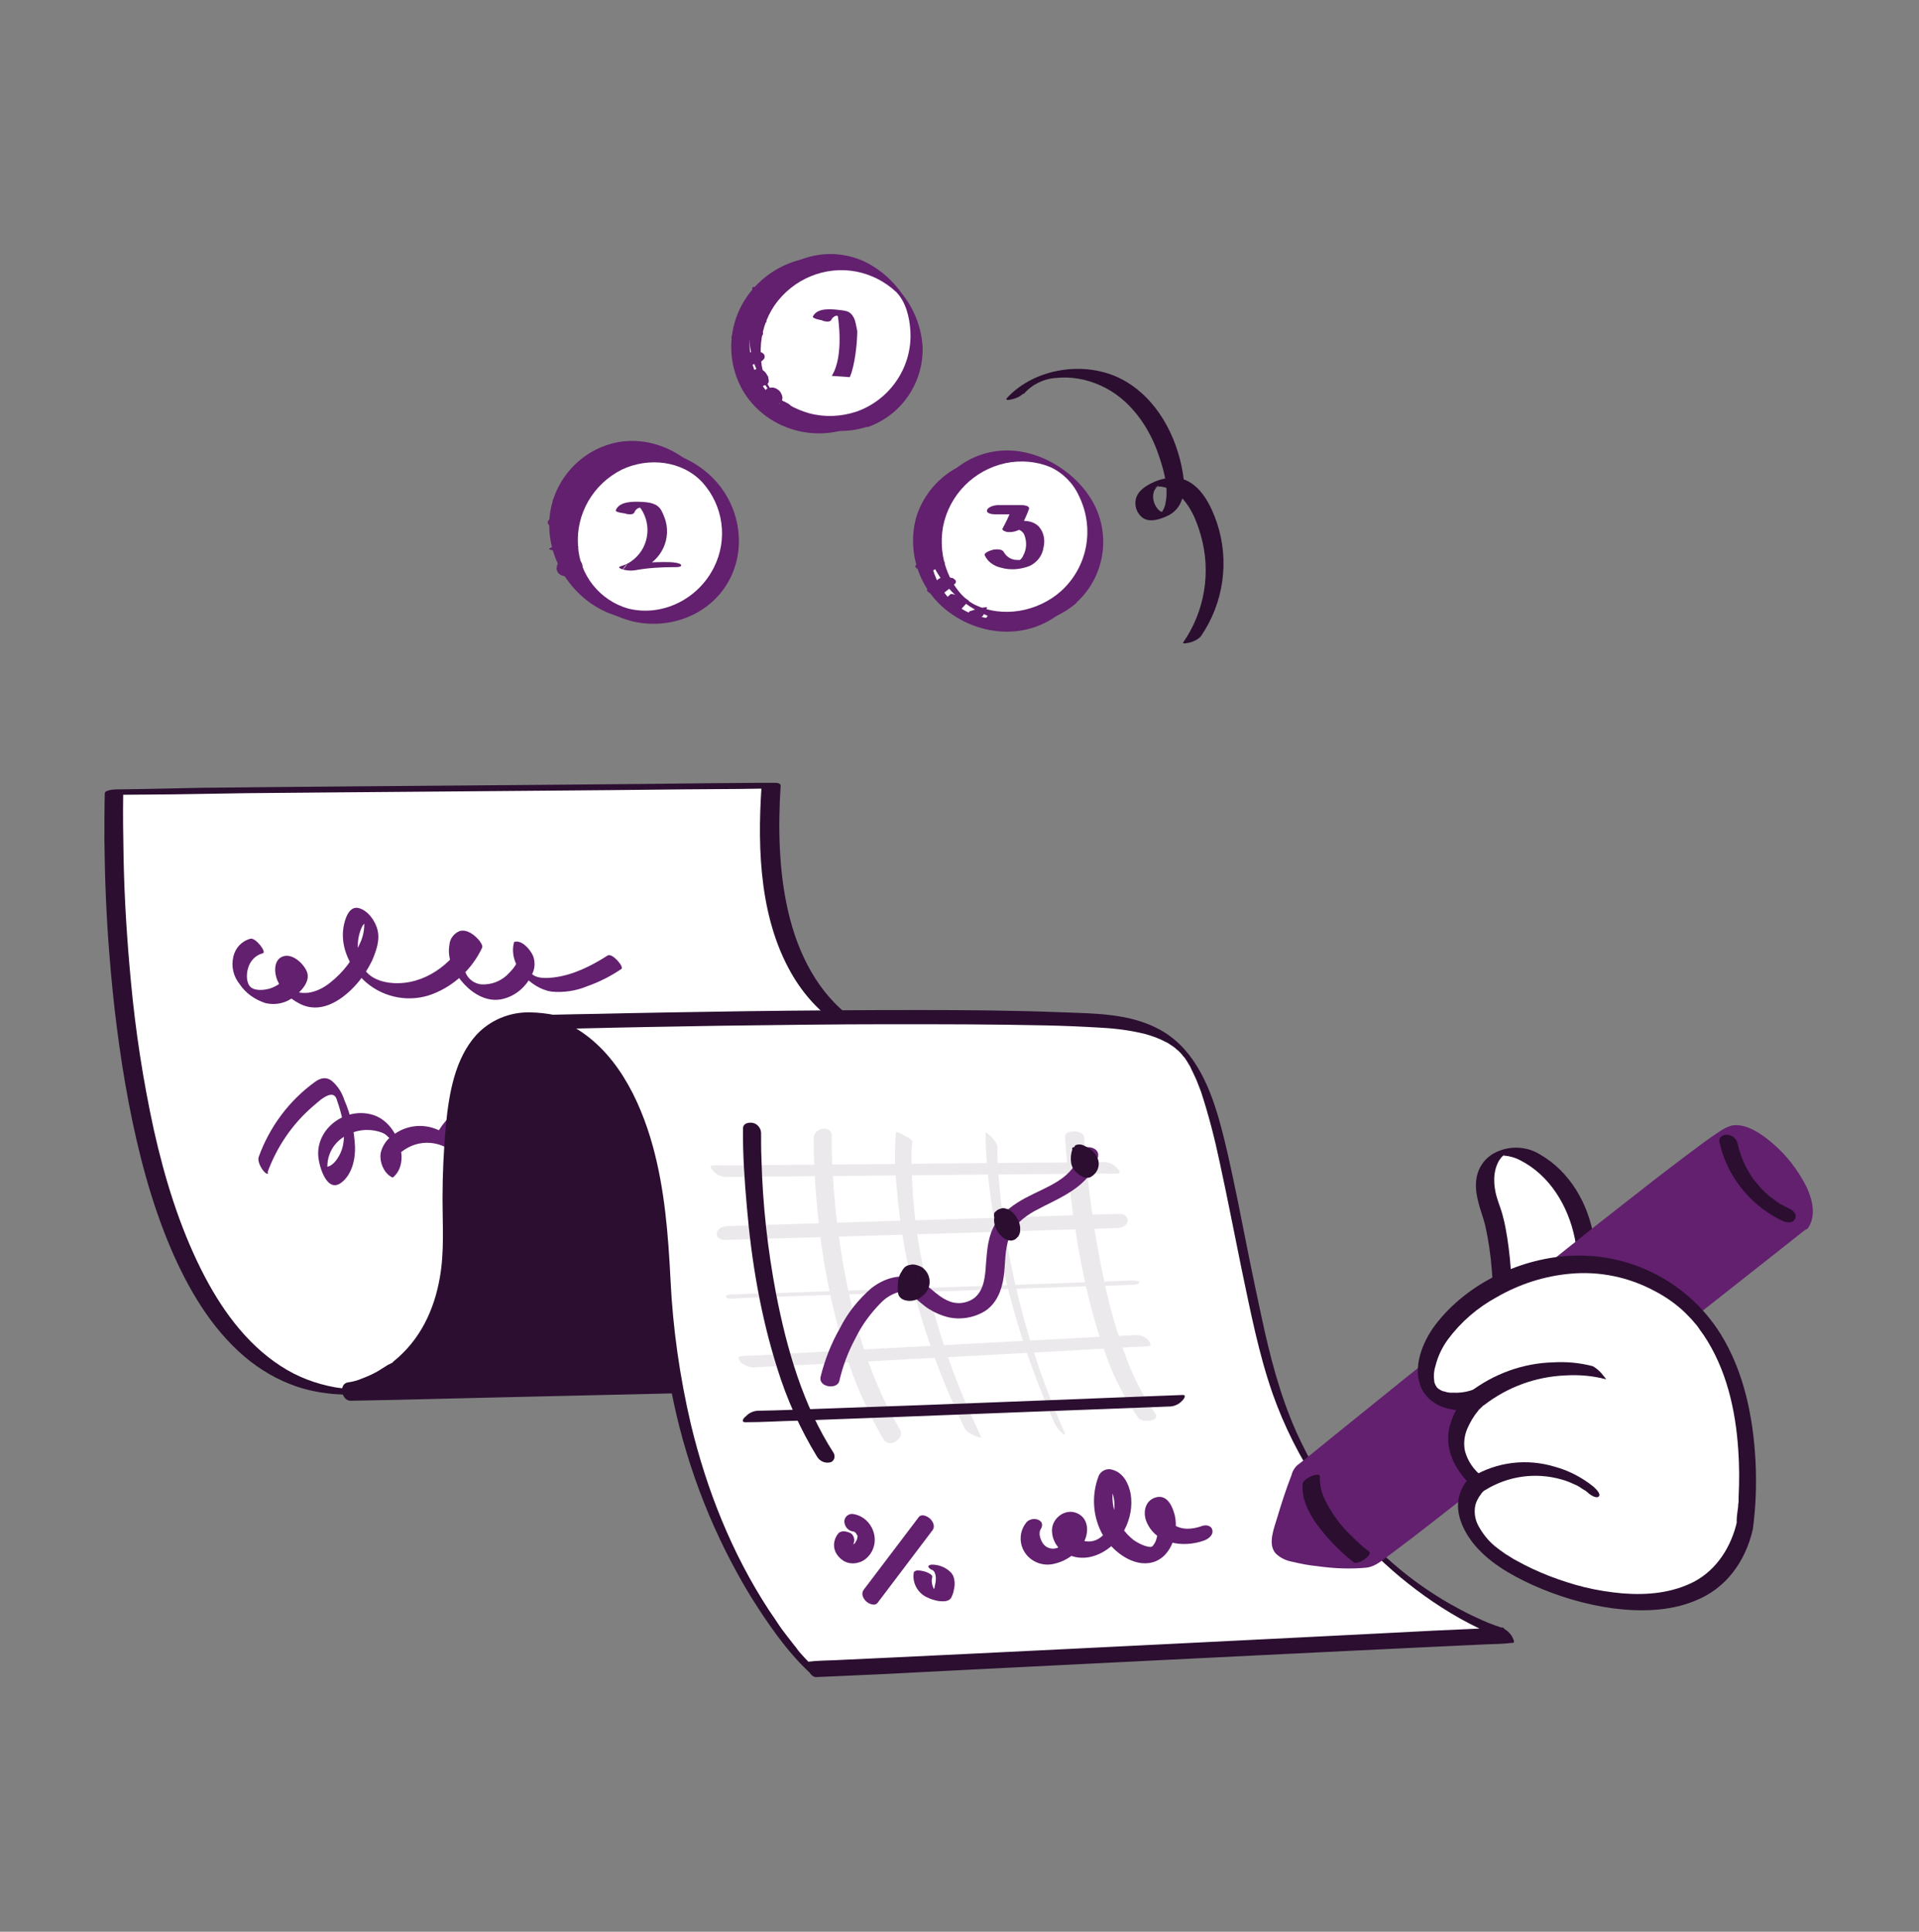 <svg width="150" height="151" viewBox="0 0 150 151" fill="none" xmlns="http://www.w3.org/2000/svg">
<rect x="0" y="0" width="150" height="151" fill="#808080" stroke="none"/>
<path d="M60.3 61.402L8.94 61.882C8.94 61.882 7.41 108.292 27.39 108.772C47.37 109.252 65.58 89.242 65.58 89.242L69.54 81.172C69.51 81.172 58.98 80.212 60.3 61.402Z" fill="white"/>
<path d="M60.66 61.192H59.28L55.56 61.222L50.04 61.282L43.29 61.342L35.94 61.402L28.47 61.462L21.51 61.522L15.66 61.582L11.4 61.672L9.39 61.702H9.3C9.15 61.702 8.22 61.702 8.19 62.002C8.16 63.202 8.16 64.402 8.16 65.632C8.19 68.632 8.31 71.632 8.55 74.602C8.85 78.472 9.33 82.342 10.05 86.152C10.8 90.052 11.79 93.922 13.35 97.582C14.7 100.732 16.5 103.822 19.11 106.042C20.31 107.062 21.69 107.872 23.19 108.382C25.14 109.042 27.21 109.102 29.28 108.982C35.34 108.712 41.25 106.792 46.62 104.062C51.3 101.632 55.71 98.692 59.76 95.302C61.98 93.472 64.08 91.522 66.06 89.452C66.54 88.942 66.75 88.222 67.05 87.622L69.66 82.312L70.2 81.202C70.26 81.082 70.08 81.052 69.99 81.052H69.93H69.84C69.69 81.022 69.93 81.082 69.84 81.052C69.57 80.992 69.33 80.932 69.09 80.842C68.22 80.572 67.41 80.152 66.69 79.642C63.93 77.692 62.37 74.512 61.62 71.302C60.87 68.092 60.81 64.702 61.02 61.372C61.02 61.192 59.55 61.222 59.52 61.552C59.19 66.532 59.4 72.112 62.1 76.492C63.39 78.562 65.25 80.272 67.56 81.082C68.01 81.262 68.49 81.352 68.97 81.412L68.76 81.262L66.93 84.982L65.61 87.682C65.34 88.192 65.13 88.762 64.83 89.242C64.56 89.632 64.23 89.962 63.87 90.292C62.88 91.312 61.83 92.272 60.78 93.232C57.24 96.442 53.4 99.292 49.32 101.782C44.43 104.752 39.06 107.152 33.39 108.142C31.98 108.382 30.54 108.532 29.1 108.592C28.14 108.652 27.15 108.592 26.19 108.442C24.69 108.172 23.25 107.632 21.96 106.792C19.17 104.992 17.19 102.172 15.72 99.232C14.01 95.812 12.87 92.092 12.03 88.342C11.19 84.502 10.59 80.602 10.23 76.702C9.93 73.492 9.72 70.282 9.66 67.072C9.63 65.392 9.6 63.712 9.63 62.032C9.63 61.972 9.63 61.882 9.63 61.822L8.52 62.122H9.9L13.62 62.092L19.17 62.002L25.92 61.942L33.27 61.882L40.74 61.822L47.7 61.762L53.55 61.702L57.78 61.672L59.79 61.642H59.88C60.15 61.642 60.66 61.642 60.9 61.462C61.14 61.282 60.81 61.192 60.66 61.192Z" fill="#2B0E30"/>
<path d="M19.59 73.373C18.9 73.553 18.39 74.093 18.24 74.783C18.06 75.533 18.24 76.313 18.72 76.913C19.2 77.633 19.92 78.143 20.76 78.413C21.54 78.593 22.35 78.413 22.95 77.933C23.52 77.513 24.27 76.733 24 75.983C23.76 75.353 22.89 74.513 22.14 74.753C21.39 74.993 21.42 75.983 21.66 76.583C21.99 77.393 22.62 78.053 23.4 78.443C24.99 79.283 26.58 78.293 27.69 77.123C28.26 76.523 28.74 75.803 29.1 75.053C29.4 74.333 29.7 73.523 29.52 72.743C29.37 72.023 28.74 71.123 27.99 70.973C27.24 70.823 26.94 71.933 26.85 72.473C26.58 74.093 27.42 75.743 28.62 76.793C30.06 78.023 32.07 78.383 33.84 77.693C35.52 77.033 36.9 75.743 37.68 74.093C37.77 73.913 37.56 73.673 37.47 73.523C37.11 73.103 36.54 72.623 35.94 72.773C35.49 72.953 35.16 73.373 35.13 73.853C34.92 74.993 35.52 76.103 36.27 76.913C37.02 77.723 38.07 78.323 39.18 78.113C40.23 77.903 41.1 77.183 41.55 76.223C41.82 75.773 41.85 75.203 41.67 74.723C41.46 74.243 40.83 73.493 40.26 73.613C40.2 73.613 40.17 73.643 40.17 73.703C39.72 75.443 41.49 77.273 43.11 77.513C44.07 77.603 45.03 77.453 45.9 77.093C46.83 76.763 47.73 76.313 48.57 75.743C48.81 75.593 47.85 74.453 47.49 74.693C46.23 75.503 44.79 76.223 43.29 76.403C42.78 76.463 41.94 76.523 41.55 76.103C41.16 75.683 41.16 75.053 41.28 74.573L41.19 74.663C41.58 74.573 40.62 73.793 40.62 74.123C40.62 74.213 40.65 74.273 40.65 74.363C40.65 74.543 40.62 74.723 40.56 74.903C40.41 75.323 40.14 75.713 39.81 76.043C39.24 76.673 38.43 77.003 37.59 76.943C36.93 76.853 36.42 76.373 36.3 75.713C36.18 75.293 36.18 74.843 36.33 74.423C36.39 74.243 36.51 74.063 36.66 73.913C36.75 73.853 36.84 73.793 36.93 73.793C37.23 73.733 37.2 73.943 36.84 73.523L36.63 72.953C35.64 75.053 33.57 76.793 31.17 76.853C30.21 76.883 29.01 76.613 28.47 75.743C27.9 74.783 27.81 73.613 28.23 72.593C28.29 72.443 28.35 72.323 28.47 72.203C28.56 72.083 28.68 72.083 28.77 71.993C28.86 71.903 28.86 72.053 28.56 71.783C28.11 71.363 28.35 71.543 28.38 71.663C28.41 71.783 28.44 71.903 28.47 72.053C28.5 72.653 28.38 73.253 28.11 73.793C27.63 74.963 26.82 76.013 25.83 76.793C25.32 77.213 24.72 77.513 24.09 77.603C23.76 77.633 23.16 77.633 22.89 77.363C22.62 77.093 22.62 76.403 22.8 76.103C22.92 75.923 23.1 75.803 23.31 75.803H23.34C23.58 75.863 23.46 75.683 22.92 75.323C22.92 75.413 22.92 75.473 22.92 75.563C22.89 75.743 22.8 75.893 22.68 76.043C22.29 76.613 21.75 77.063 21.09 77.273C20.67 77.393 19.95 77.483 19.59 77.153C19.23 76.823 19.26 76.133 19.38 75.713C19.53 75.143 19.95 74.663 20.55 74.513C20.85 74.423 20.01 73.313 19.59 73.373Z" fill="#62206E"/>
<path d="M20.91 91.642C21.63 89.662 22.83 87.892 24.42 86.512C24.78 86.212 25.23 85.762 25.68 85.612C26.07 85.492 26.25 85.672 26.34 86.002C26.7 87.052 27 88.162 26.85 89.272C26.79 89.782 26.61 90.232 26.31 90.652C26.16 90.862 25.98 91.042 25.74 91.162C25.68 91.162 25.62 91.192 25.56 91.222H25.5L25.65 91.552C25.62 91.462 25.62 91.342 25.59 91.252C25.56 90.202 26.13 89.242 27.06 88.762C27.9 88.282 28.89 88.192 29.82 88.522C30.09 88.612 30.33 88.822 30.51 89.062C30.6 89.422 30.57 89.812 30.39 90.172C30.36 90.262 30.3 90.352 30.24 90.442C30.21 90.472 30.18 90.502 30.15 90.562C30.03 90.682 30.06 90.802 30.3 90.982C30.42 91.402 30.48 91.492 30.51 91.312C30.54 91.192 30.57 91.072 30.6 90.952C30.63 90.862 30.69 90.772 30.75 90.682C31.05 90.262 31.47 89.932 31.92 89.692C32.82 89.212 33.9 89.212 34.8 89.662C34.89 89.692 34.95 89.722 35.01 89.662C36.45 87.232 39.36 86.872 41.94 86.782C42.33 86.782 41.79 85.402 41.43 85.432C39.96 85.492 38.43 85.552 37.05 86.092C35.88 86.542 34.89 87.352 34.26 88.432H34.47C33.3 87.802 31.89 87.892 30.84 88.642C30.3 88.972 29.91 89.482 29.76 90.112C29.64 90.802 30 91.732 30.66 92.032H30.72C31.44 91.432 31.5 90.412 31.26 89.572C30.96 88.522 30.27 87.532 29.22 87.172C27.18 86.482 24.84 88.042 24.87 90.202C24.87 90.982 25.5 93.322 26.67 92.452C27.51 91.822 27.78 90.622 27.75 89.632C27.69 88.372 27.42 87.142 26.91 85.972C26.73 85.402 26.4 84.892 25.95 84.502C25.5 84.142 25.05 84.262 24.63 84.562C22.59 86.032 21.06 88.102 20.22 90.442C20.13 90.712 20.31 91.102 20.46 91.342C20.49 91.402 20.88 91.942 20.97 91.672L20.91 91.642Z" fill="#62206E"/>
<path d="M58.771 108.053L27.391 108.773C27.391 108.773 35.521 107.543 35.281 96.563C35.041 85.583 36.151 80.933 40.321 79.943C44.491 78.953 58.771 83.633 58.771 108.053Z" fill="#2B0E30"/>
<path d="M58.74 107.333L55.62 107.393L48.15 107.573L39.06 107.783L31.26 107.963L28.65 108.023C28.26 108.023 27.81 108.023 27.42 108.053H27.36L27.57 109.493C28.53 109.313 29.46 108.953 30.33 108.443C32.28 107.303 33.84 105.593 34.74 103.523C35.4 101.993 35.79 100.343 35.91 98.663C36.09 96.533 35.91 94.403 35.97 92.243C36 90.503 36.12 88.793 36.33 87.083C36.42 86.393 36.57 85.703 36.75 85.043C36.84 84.743 36.9 84.473 37.02 84.173C37.05 84.083 37.05 84.083 37.11 83.903C37.17 83.723 37.23 83.633 37.29 83.513C37.38 83.273 37.5 83.063 37.65 82.823C37.71 82.733 37.77 82.643 37.83 82.523C37.89 82.403 37.89 82.403 37.92 82.373C37.95 82.343 37.86 82.433 37.95 82.313C38.1 82.133 38.25 81.953 38.4 81.803C38.49 81.713 38.55 81.653 38.64 81.563C38.67 81.533 38.7 81.503 38.76 81.473C38.82 81.443 38.91 81.353 38.85 81.413C38.79 81.473 38.91 81.383 38.91 81.353L39.06 81.263C39.15 81.203 39.24 81.143 39.33 81.083C39.51 80.993 39.72 80.873 39.93 80.813C39.99 80.783 40.11 80.753 39.99 80.783L40.14 80.723C40.26 80.693 40.35 80.663 40.47 80.633C40.59 80.603 40.71 80.573 40.83 80.573C40.95 80.573 41.04 80.543 41.16 80.543H41.31H41.4C41.55 80.543 41.28 80.543 41.37 80.543C41.64 80.543 41.91 80.543 42.18 80.573C42.48 80.603 42.78 80.633 43.08 80.693C43.23 80.723 43.41 80.753 43.56 80.783L43.8 80.843C43.83 80.843 43.65 80.813 43.77 80.843L43.89 80.873C44.61 81.083 45.33 81.323 46.02 81.653C46.2 81.743 46.41 81.833 46.59 81.923L46.86 82.073C46.83 82.073 46.98 82.133 46.86 82.073L47.04 82.163C47.43 82.373 47.82 82.613 48.18 82.883C48.54 83.153 48.93 83.423 49.32 83.753C49.5 83.903 49.71 84.083 49.89 84.233L50.01 84.353C50.07 84.413 49.98 84.323 49.98 84.323L50.07 84.413L50.34 84.683C51.15 85.463 51.9 86.303 52.56 87.203C52.65 87.323 52.74 87.413 52.8 87.533C52.83 87.593 52.89 87.653 52.92 87.713C52.92 87.713 52.98 87.803 52.95 87.743L53.01 87.833C53.19 88.103 53.34 88.343 53.52 88.613C53.85 89.183 54.18 89.723 54.48 90.323C55.11 91.583 55.68 92.873 56.1 94.223C57.18 97.643 57.81 101.213 57.99 104.813C58.05 105.863 58.08 106.943 58.08 107.993C58.08 108.863 59.4 109.103 59.4 108.143C59.43 104.153 58.98 100.193 58.05 96.323C57.33 93.413 56.19 90.623 54.66 88.073C53.43 86.033 51.87 84.233 50.07 82.703C48.66 81.533 47.07 80.603 45.36 79.943C44.1 79.433 42.78 79.163 41.43 79.133C39.84 79.103 38.31 79.733 37.23 80.903C35.55 82.763 35.1 85.493 34.86 87.893C34.68 89.843 34.59 91.793 34.59 93.743C34.59 95.783 34.74 97.823 34.38 99.863C33.93 102.443 32.82 104.753 30.78 106.403L30.66 106.523C30.54 106.613 30.69 106.493 30.6 106.553L30.3 106.703C30.12 106.823 29.91 106.943 29.73 107.063C29.4 107.273 29.04 107.453 28.68 107.603C28.53 107.663 28.38 107.723 28.23 107.783L28.14 107.813C28.02 107.873 28.26 107.783 28.17 107.813L27.99 107.873C27.81 107.933 27.6 107.993 27.42 108.023C27.36 108.023 27.3 108.053 27.21 108.053C26.43 108.173 26.7 109.523 27.42 109.493L30.54 109.433L38.04 109.253L47.13 109.043L54.93 108.863C56.19 108.833 57.48 108.803 58.77 108.773H58.83C59.16 108.803 59.46 108.533 59.49 108.173C59.49 108.143 59.49 108.143 59.49 108.113C59.43 107.783 59.13 107.303 58.74 107.333Z" fill="#2B0E30"/>
<path d="M63.36 130.522L117.78 127.822C117.78 127.822 102.63 123.442 98.46 104.602C94.29 85.762 94.95 80.902 87.27 79.942C79.59 78.982 40.29 79.942 40.29 79.942C40.29 79.942 50.82 77.242 51.69 98.992C52.56 120.742 63.36 130.522 63.36 130.522Z" fill="white"/>
<path d="M63.81 131.092L65.25 131.032L69.21 130.852L75.06 130.552L82.23 130.192L90.06 129.802L97.95 129.412L105.3 129.052L111.54 128.752L116.01 128.542C116.7 128.512 117.45 128.512 118.14 128.422H118.23C118.5 128.422 118.2 127.972 118.17 127.882C117.99 127.612 117.75 127.402 117.45 127.252C117.06 127.132 116.67 126.982 116.28 126.832L116.01 126.712L115.86 126.652C115.77 126.622 115.86 126.652 115.89 126.652L115.8 126.622C115.56 126.502 115.32 126.412 115.08 126.292C114.51 126.022 113.91 125.692 113.37 125.392C110.22 123.592 107.43 121.192 105.18 118.312C103.62 116.332 102.33 114.172 101.31 111.892C100.02 108.982 99.24 105.922 98.58 102.802C97.92 99.772 97.32 96.742 96.72 93.712C96.27 91.582 95.85 89.482 95.25 87.382C94.44 84.592 93.15 81.712 90.42 80.362C88.2 79.222 85.53 79.222 83.07 79.132C79.32 78.982 75.6 78.952 71.85 78.952C67.38 78.952 62.88 78.982 58.41 79.042C54.48 79.102 50.52 79.162 46.59 79.252C44.46 79.282 42.33 79.342 40.23 79.402H39.93L40.8 80.572C42 80.272 43.26 80.512 44.37 80.962L44.55 81.022L44.67 81.082C44.79 81.142 44.91 81.202 45.03 81.262C45.15 81.322 45.3 81.412 45.42 81.472C45.3 81.412 45.54 81.532 45.42 81.472L45.54 81.532L45.75 81.682C45.81 81.742 45.9 81.772 45.96 81.832C46.02 81.892 46.2 82.012 46.02 81.892C46.17 82.012 46.32 82.132 46.44 82.252C46.47 82.282 46.68 82.462 46.59 82.372C46.5 82.282 46.71 82.492 46.74 82.522L46.92 82.702C46.95 82.762 47.22 83.032 47.07 82.882C47.19 83.032 47.34 83.212 47.43 83.362L47.61 83.602L47.64 83.632L47.76 83.842C48 84.202 48.24 84.652 48.42 84.982C48.96 86.032 49.38 87.112 49.71 88.252C50.7 91.492 51.09 94.882 51.24 98.242C51.39 102.052 51.84 105.862 52.65 109.582C53.79 114.952 55.83 120.112 58.68 124.792C60 126.892 61.47 129.052 63.3 130.762L63.36 130.822C63.48 130.912 63.84 131.242 63.96 131.002C64.08 130.762 63.6 130.312 63.48 130.192L63.42 130.132L63.33 130.042C63.42 130.132 63.54 130.222 63.33 130.042C63.06 129.772 62.79 129.472 62.52 129.172L62.28 128.872C62.19 128.752 62.4 129.022 62.31 128.902L62.25 128.812L62.1 128.632C61.89 128.362 61.68 128.092 61.47 127.822C61.26 127.552 60.99 127.192 60.78 126.862C60.57 126.532 60.39 126.292 60.09 125.842C57.21 121.432 55.23 116.452 54 111.322C53.13 107.602 52.59 103.822 52.41 100.012C52.23 96.502 51.96 92.992 51.03 89.602C50.01 85.912 48.09 81.982 44.55 80.122C43.62 79.642 42.63 79.342 41.58 79.252C41.07 79.192 40.56 79.222 40.08 79.312H40.02C39.63 79.402 40.56 80.482 40.89 80.482L45.39 80.392C48.99 80.302 52.59 80.242 56.22 80.182C60.66 80.122 65.13 80.062 69.57 80.062C73.59 80.062 77.64 80.062 81.66 80.152C83.13 80.182 84.57 80.242 86.04 80.332C87.21 80.392 88.35 80.542 89.46 80.812C90.03 80.962 90.6 81.172 91.11 81.442L91.29 81.532C91.32 81.562 91.53 81.682 91.38 81.592C91.5 81.682 91.62 81.742 91.74 81.832C91.77 81.862 91.98 82.012 91.8 81.862L91.95 82.012L92.1 82.132C92.13 82.162 92.22 82.252 92.07 82.102L92.16 82.192L92.31 82.342C92.4 82.462 92.37 82.432 92.34 82.372C92.43 82.492 92.52 82.612 92.64 82.732C92.76 82.852 92.58 82.642 92.67 82.792L92.79 82.972C92.88 83.122 92.97 83.272 93.06 83.422L93.09 83.512C93.03 83.392 93.09 83.482 93.09 83.512L93.21 83.752C93.3 83.932 93.36 84.082 93.45 84.262C93.6 84.592 93.72 84.952 93.87 85.312C94.47 87.142 94.95 89.002 95.34 90.862C95.94 93.622 96.48 96.412 97.05 99.202C97.74 102.472 98.37 105.772 99.48 108.952C100.38 111.502 101.61 113.932 103.11 116.182C105.45 119.752 108.48 122.812 112.02 125.212C113.88 126.472 115.86 127.522 117.99 128.272C118.08 128.302 118.17 128.332 118.29 128.362L117.51 127.222L116.07 127.282L112.11 127.462L106.26 127.762L99.09 128.122L91.26 128.512L83.37 128.902L76.02 129.262L69.78 129.562L65.31 129.772C64.59 129.802 63.87 129.802 63.18 129.892H63.09C62.82 129.892 63.15 130.432 63.21 130.492C63.21 130.732 63.51 131.122 63.81 131.092Z" fill="#2B0E30"/>
<path d="M58.08 88.193C58.05 90.233 58.2 92.303 58.38 94.343C58.74 98.603 59.46 102.863 60.75 106.943C61.5 109.373 62.55 111.713 63.87 113.873C64.08 114.203 64.44 114.383 64.83 114.323C65.1 114.293 65.28 114.023 65.22 113.753C65.22 113.693 65.19 113.633 65.16 113.573C62.76 109.853 61.5 105.443 60.66 101.123C60 97.643 59.61 94.133 59.52 90.593C59.49 89.903 59.49 89.213 59.49 88.523C59.46 88.163 59.19 87.833 58.83 87.773C58.53 87.713 58.08 87.803 58.08 88.193Z" fill="#2B0E30"/>
<path d="M58.26 111.173C59.61 111.173 60.93 111.083 62.28 111.053C64.95 110.963 67.65 110.843 70.32 110.753C73.41 110.633 76.53 110.513 79.62 110.393L87.57 110.093C88.83 110.033 90.12 110.003 91.41 109.943H91.47C91.83 109.913 92.16 109.763 92.4 109.493C92.52 109.403 92.79 109.013 92.43 109.043L89.28 109.163L81.69 109.463L72.39 109.823C69.6 109.913 66.84 110.033 64.05 110.123C62.49 110.183 60.93 110.243 59.4 110.273H59.22C58.86 110.303 58.53 110.453 58.29 110.723C58.14 110.813 57.87 111.173 58.26 111.173Z" fill="#2B0E30"/>
<g opacity="0.09">
<path d="M56.64 92.002L59.7 91.972L67.02 91.912L75.9 91.822L83.58 91.762L86.1 91.732C86.49 91.732 86.91 91.762 87.3 91.732H87.36C87.69 91.732 87.42 91.402 87.33 91.312C87.09 91.042 86.76 90.892 86.43 90.832L83.37 90.862L76.05 90.922L67.17 91.012L59.49 91.072L56.97 91.102C56.58 91.102 56.16 91.072 55.77 91.102H55.71C55.38 91.102 55.65 91.432 55.74 91.522C55.95 91.792 56.28 91.942 56.64 92.002Z" fill="#2B0E30"/>
<path d="M56.64 96.922L59.7 96.832L67.02 96.622L75.84 96.352L83.49 96.112C84.72 96.082 85.98 96.052 87.21 95.992H87.27C87.6 95.992 88.05 95.872 88.14 95.482C88.23 95.092 87.84 94.882 87.54 94.882L84.48 94.972L77.16 95.212L68.34 95.482L60.69 95.722C59.46 95.752 58.2 95.782 56.97 95.842H56.91C56.58 95.842 56.13 95.962 56.04 96.352C55.95 96.742 56.31 96.922 56.64 96.922Z" fill="#2B0E30"/>
<path d="M57.66 101.482L60.72 101.362L68.07 101.122L77.01 100.822L84.69 100.552C85.95 100.522 87.18 100.492 88.44 100.432H88.5C88.62 100.432 89.1 100.402 89.04 100.222C88.98 100.042 88.23 100.102 88.11 100.102L85.05 100.222L77.7 100.492L68.76 100.792L61.08 101.062C59.82 101.092 58.59 101.122 57.33 101.182H57.27C57.15 101.182 56.67 101.182 56.76 101.392C56.85 101.602 57.54 101.482 57.66 101.482Z" fill="#2B0E30"/>
<path d="M58.921 106.882L61.981 106.732L69.331 106.342L78.271 105.862L85.951 105.442L88.501 105.292C88.891 105.262 89.311 105.292 89.701 105.232H89.761C90.091 105.202 89.851 104.842 89.731 104.722C89.461 104.482 89.131 104.332 88.771 104.362L85.681 104.512L78.331 104.902L69.391 105.382L61.681 105.802L59.131 105.952C58.741 105.982 58.321 105.952 57.931 106.012H57.901C57.571 106.042 57.811 106.402 57.931 106.522C58.201 106.732 58.561 106.882 58.921 106.882Z" fill="#2B0E30"/>
<path d="M63.601 88.942C63.601 90.742 63.691 92.542 63.871 94.342C64.201 98.212 64.951 102.052 66.091 105.772C66.811 108.112 67.831 110.392 69.061 112.522C69.481 113.242 70.771 112.462 70.351 111.742C68.191 108.142 66.931 104.062 66.121 99.982C65.521 96.892 65.161 93.772 65.041 90.622C65.011 90.022 65.011 89.422 65.011 88.822C65.041 87.892 63.631 88.132 63.601 88.942Z" fill="#2B0E30"/>
<path d="M70.02 88.522C69.93 89.932 69.93 91.312 70.08 92.722C70.38 96.382 71.07 100.012 72.18 103.522C73.05 106.312 74.13 109.042 75.42 111.682C75.54 111.922 75.93 112.102 76.17 112.222C76.23 112.252 76.77 112.462 76.71 112.342C74.61 108.052 73.08 103.552 72.12 98.872C71.55 96.172 71.28 93.412 71.25 90.652C71.25 90.202 71.25 89.722 71.31 89.272C71.34 89.092 70.86 88.852 70.74 88.792C70.68 88.732 70.02 88.402 70.02 88.522Z" fill="#2B0E30"/>
<path d="M83.25 88.852C83.37 90.742 83.58 92.632 83.82 94.492C84.33 98.242 85.05 101.992 86.31 105.532C86.94 107.422 87.84 109.222 88.98 110.842C89.31 111.262 90.75 111.082 90.3 110.482C89.31 109.072 88.53 107.542 87.96 105.922C87.3 104.122 86.76 102.262 86.37 100.402C85.68 97.252 85.2 94.072 84.9 90.862C84.84 90.202 84.78 89.572 84.75 88.912C84.72 88.312 83.22 88.282 83.25 88.852Z" fill="#2B0E30"/>
<path d="M77.04 88.582C77.04 89.992 77.16 91.432 77.34 92.842C77.76 96.472 78.51 100.042 79.56 103.522C80.34 106.132 81.3 108.712 82.41 111.202C82.56 111.532 82.77 111.802 83.04 112.042C83.22 112.192 83.31 112.192 83.19 111.922C81.36 107.812 79.98 103.492 79.08 99.082C78.51 96.442 78.15 93.742 78 91.042C77.97 90.592 77.94 90.112 77.97 89.662C77.97 89.392 77.67 89.062 77.49 88.852C77.46 88.852 77.04 88.432 77.04 88.582Z" fill="#2B0E30"/>
</g>
<path d="M65.61 107.932C65.88 106.762 66.3 105.652 66.87 104.602C67.38 103.552 68.07 102.622 68.91 101.782C69.27 101.422 69.72 101.152 70.23 101.002C70.65 100.942 71.1 101.062 71.4 101.362C71.82 101.692 72.21 102.082 72.66 102.352C73.11 102.622 73.59 102.832 74.07 102.952C75.06 103.192 76.14 103.012 77.01 102.472C77.91 101.872 78.3 100.852 78.45 99.832C78.6 98.812 78.51 97.702 78.9 96.682C79.23 95.782 80.01 95.152 80.85 94.672C82.77 93.622 85.26 92.812 85.83 90.412C86.01 89.602 84.54 89.392 84.39 90.112C83.94 92.152 81.81 92.752 80.19 93.622C79.29 94.102 78.39 94.732 77.82 95.632C77.22 96.592 77.16 97.702 77.07 98.782C77.01 99.682 76.95 100.822 76.17 101.452C75.57 101.902 74.76 101.992 74.07 101.662C73.11 101.242 72.51 100.312 71.49 99.952C70.29 99.532 69.06 99.952 68.1 100.702C67.11 101.572 66.27 102.592 65.67 103.792C64.98 104.992 64.47 106.282 64.14 107.632C63.96 108.442 65.46 108.652 65.61 107.932Z" fill="#62206E"/>
<path d="M70.86 98.993C70.47 99.293 70.23 99.713 70.2 100.192C70.17 100.403 70.17 100.613 70.17 100.823C70.17 100.943 70.2 101.093 70.23 101.213C70.32 101.423 70.5 101.573 70.74 101.633C71.04 101.723 71.37 101.693 71.67 101.573C71.91 101.483 72.12 101.303 72.3 101.123C72.81 100.583 72.78 99.713 72.24 99.203C72.18 99.142 72.12 99.082 72.06 99.052C71.94 98.993 71.82 98.933 71.7 98.903C71.52 98.843 71.31 98.843 71.13 98.873C70.92 98.903 70.74 98.993 70.62 99.172C70.5 99.293 70.44 99.472 70.44 99.653C70.47 99.832 70.56 99.983 70.71 100.073L70.86 100.133C70.98 100.163 71.1 100.163 71.22 100.133H71.25H71.07C71.1 100.133 71.16 100.133 71.19 100.133L71.01 100.103C71.07 100.103 71.13 100.133 71.16 100.163L71.01 100.103C71.07 100.133 71.13 100.163 71.16 100.192L71.04 100.073C71.1 100.133 71.16 100.193 71.22 100.253L71.1 100.103C71.16 100.193 71.19 100.283 71.22 100.373L71.19 100.223C71.22 100.283 71.22 100.373 71.22 100.463V100.313C71.22 100.373 71.19 100.463 71.16 100.523L71.22 100.373C71.19 100.433 71.16 100.493 71.13 100.553L71.22 100.403C71.19 100.463 71.13 100.493 71.1 100.553L71.25 100.433C71.19 100.463 71.16 100.523 71.1 100.553L71.28 100.463C71.25 100.493 71.19 100.493 71.16 100.523L71.34 100.463C71.31 100.493 71.25 100.493 71.19 100.493H71.37C71.34 100.493 71.28 100.493 71.25 100.493L71.43 100.523C71.4 100.523 71.37 100.493 71.31 100.493L71.46 100.553L71.43 100.523L71.55 100.643C71.52 100.643 71.52 100.613 71.52 100.583L71.61 100.733C71.61 100.703 71.58 100.703 71.58 100.673L71.61 100.823C71.58 100.673 71.58 100.523 71.61 100.373V100.523C71.61 100.343 71.67 100.133 71.73 99.953L71.67 100.103C71.7 100.013 71.73 99.953 71.79 99.862L71.7 100.013C71.73 99.953 71.76 99.922 71.82 99.892L71.67 100.013L71.73 99.953C71.88 99.832 71.97 99.683 72.03 99.502C72.06 99.353 72.03 99.172 71.91 99.052C71.61 98.782 71.19 98.782 70.86 98.993Z" fill="#2B0E30"/>
<path d="M78.06 94.612C77.97 94.672 77.91 94.732 77.85 94.822C77.82 94.882 77.76 94.942 77.76 95.032C77.73 95.122 77.7 95.242 77.7 95.332C77.7 95.512 77.73 95.662 77.76 95.812C77.91 96.232 78.18 96.592 78.54 96.832C78.6 96.862 78.66 96.892 78.75 96.922C78.78 96.952 78.81 96.952 78.87 96.952C78.96 96.982 79.08 96.982 79.17 96.952C79.26 96.922 79.35 96.892 79.41 96.832C79.47 96.772 79.53 96.712 79.59 96.652C79.68 96.502 79.74 96.352 79.74 96.202C79.77 95.932 79.71 95.632 79.59 95.392C79.5 95.212 79.41 95.062 79.29 94.912C79.17 94.792 79.05 94.672 78.9 94.582C78.81 94.522 78.69 94.492 78.57 94.462C78.48 94.432 78.36 94.432 78.27 94.462C78.15 94.492 78.06 94.522 77.97 94.582C77.88 94.642 77.82 94.702 77.73 94.792C77.7 94.852 77.7 94.912 77.7 94.972C77.7 95.062 77.7 95.122 77.73 95.212C77.79 95.392 77.91 95.572 78.03 95.722C78.12 95.842 78.27 95.962 78.42 95.992H78.54C78.6 95.992 78.66 95.962 78.69 95.872L78.72 95.842L78.66 95.902C78.72 95.812 78.81 95.782 78.93 95.722L78.84 95.752C78.93 95.722 79.02 95.722 79.11 95.722H78.99C79.05 95.722 79.11 95.752 79.14 95.752L79.02 95.692C79.05 95.722 79.08 95.722 79.11 95.752L78.99 95.662L79.05 95.722L78.93 95.602C78.96 95.632 78.96 95.632 78.96 95.662L78.84 95.512C78.84 95.542 78.87 95.542 78.87 95.572L78.78 95.392C78.78 95.422 78.81 95.452 78.81 95.452L78.75 95.272C78.75 95.302 78.78 95.332 78.78 95.362L78.75 95.212C78.75 95.272 78.78 95.302 78.78 95.362V95.212C78.78 95.302 78.78 95.362 78.75 95.452L78.78 95.332C78.75 95.422 78.72 95.512 78.63 95.602L78.69 95.542C78.63 95.602 78.57 95.662 78.48 95.692L78.57 95.662C78.51 95.662 78.45 95.662 78.39 95.662H78.51C78.45 95.662 78.42 95.632 78.36 95.632L78.48 95.692C78.45 95.662 78.42 95.662 78.39 95.632L78.51 95.722C78.48 95.692 78.45 95.692 78.45 95.662L78.57 95.782L78.51 95.722L78.63 95.872C78.6 95.842 78.6 95.842 78.6 95.812L78.69 95.992C78.69 95.962 78.66 95.932 78.66 95.932L78.72 96.112C78.72 96.082 78.69 96.052 78.69 96.022L78.72 96.172C78.72 96.142 78.72 96.082 78.72 96.052V96.202C78.72 96.142 78.72 96.082 78.75 95.992L78.72 96.112C78.75 96.022 78.78 95.932 78.87 95.872L78.81 95.932C78.84 95.902 78.9 95.872 78.93 95.842C79.02 95.782 79.05 95.602 79.02 95.512C78.99 95.332 78.93 95.152 78.81 95.002C78.72 94.852 78.6 94.702 78.42 94.612C78.33 94.582 78.21 94.552 78.06 94.612Z" fill="#2B0E30"/>
<path d="M83.82 89.842C83.7 90.202 83.67 90.562 83.73 90.922C83.79 91.252 83.97 91.522 84.24 91.732C84.48 91.942 84.87 92.152 85.2 92.032C85.5 91.882 85.74 91.612 85.83 91.312C85.95 90.952 85.86 90.532 85.62 90.232C85.41 89.932 85.11 89.722 84.78 89.572C84.57 89.452 84.3 89.422 84.09 89.512C84 89.542 83.97 89.662 84 89.752C84.06 89.902 84.15 90.052 84.27 90.142C84.39 90.292 84.57 90.412 84.75 90.472L84.9 90.532C84.99 90.562 85.05 90.562 85.14 90.532C85.17 90.502 85.23 90.502 85.29 90.502H85.17C85.2 90.502 85.23 90.502 85.29 90.502L85.17 90.472H85.23C85.08 90.442 85.08 90.412 85.14 90.442C84.96 90.382 84.99 90.352 85.05 90.382C84.9 90.292 84.87 90.262 84.93 90.292C84.99 90.322 84.93 90.292 84.81 90.172C84.84 90.232 84.84 90.202 84.72 90.082L84.75 90.142C84.75 90.142 84.66 89.992 84.69 90.082C84.69 90.112 84.72 90.112 84.72 90.142L84.66 90.022C84.69 90.082 84.69 90.142 84.69 90.202V90.082C84.69 90.232 84.69 90.352 84.63 90.502L84.66 90.412C84.57 90.622 84.42 90.802 84.24 90.922L84.3 90.862C84.24 90.922 84.15 90.952 84.09 90.952H84.21H84.15L84.27 90.982C84.24 90.982 84.24 90.982 84.3 91.012C84.48 91.072 84.63 91.162 84.75 91.312L84.93 91.522L84.9 91.492L84.96 91.612C84.93 91.552 84.93 91.492 84.93 91.432V91.552C84.9 91.222 84.93 90.892 85.05 90.592C85.08 90.472 84.96 90.292 84.9 90.232C84.78 90.082 84.63 89.932 84.48 89.842C84.36 89.752 84.21 89.692 84.03 89.662H83.91C83.85 89.692 83.82 89.722 83.79 89.782L83.82 89.842Z" fill="#2B0E30"/>
<path d="M68.61 125.273L72.9 119.603C73.11 119.303 72.93 118.943 72.72 118.733C72.54 118.553 72.06 118.283 71.82 118.583L67.5 124.283C67.29 124.583 67.47 124.943 67.68 125.153C67.86 125.333 68.37 125.603 68.61 125.273Z" fill="#62206E"/>
<path d="M65.52 119.872C65.13 120.352 65.07 121.012 65.43 121.522C65.641 121.822 65.941 122.062 66.27 122.152C66.6 122.242 66.93 122.212 67.26 122.092C67.71 121.912 68.07 121.522 68.251 121.042C68.46 120.502 68.4 119.902 68.13 119.392C67.831 118.822 67.29 118.432 66.66 118.342C66.331 118.312 66.031 118.552 66.001 118.882C66.001 118.912 66.001 118.942 66.001 118.972C66.031 119.362 66.331 119.692 66.751 119.722C66.871 119.722 66.57 119.662 66.721 119.722C66.751 119.722 66.811 119.752 66.841 119.752C66.63 119.692 66.751 119.722 66.811 119.752L66.93 119.842L66.781 119.722C66.841 119.782 66.9 119.842 66.96 119.902L66.841 119.752C66.9 119.842 66.96 119.902 66.99 119.992C67.02 120.082 66.93 119.812 66.96 119.932C66.96 119.962 66.96 119.962 66.99 119.992L67.02 120.052C67.05 120.172 66.99 119.902 67.02 119.992C67.05 120.082 67.02 120.082 67.02 120.142C67.02 120.202 67.02 120.232 67.02 120.232C67.02 120.232 67.05 120.052 67.02 120.172C66.99 120.262 66.99 120.382 66.93 120.472L66.99 120.322C66.93 120.442 66.871 120.562 66.811 120.652L66.93 120.502C66.871 120.592 66.781 120.682 66.66 120.772L66.811 120.652C66.721 120.712 66.63 120.742 66.54 120.772L66.721 120.712C66.66 120.742 66.63 120.742 66.57 120.742C66.451 120.772 66.6 120.742 66.63 120.742C66.66 120.742 66.57 120.742 66.54 120.742C66.421 120.712 66.51 120.742 66.54 120.742C66.57 120.742 66.66 120.772 66.54 120.742C66.451 120.712 66.6 120.772 66.63 120.772C66.66 120.772 66.54 120.712 66.54 120.712L66.691 120.832C66.66 120.802 66.6 120.742 66.57 120.712L66.691 120.862C66.66 120.832 66.6 120.682 66.66 120.802C66.63 120.622 66.721 120.922 66.66 120.802C66.691 120.982 66.66 120.742 66.66 120.742C66.66 120.742 66.63 120.922 66.66 120.832C66.66 120.802 66.691 120.772 66.691 120.742L66.63 120.892C66.66 120.832 66.66 120.802 66.691 120.742L66.57 120.892L66.6 120.862C66.841 120.562 66.841 120.142 66.54 119.872C66.27 119.722 65.79 119.572 65.52 119.872Z" fill="#62206E"/>
<path d="M71.43 122.903C71.28 123.713 71.73 124.523 72.45 124.853C72.75 125.003 73.05 125.093 73.38 125.153C73.71 125.183 74.13 125.213 74.34 124.913C74.43 124.733 74.52 124.523 74.55 124.313C74.61 124.073 74.64 123.833 74.61 123.593C74.58 123.353 74.52 123.143 74.37 122.963C73.98 122.543 73.44 122.303 72.84 122.303C72.78 122.303 72.6 122.333 72.57 122.423C72.54 122.513 72.66 122.603 72.75 122.663C72.9 122.753 73.08 122.843 73.23 122.873C73.14 122.843 73.05 122.813 72.99 122.783C72.9 122.723 72.87 122.723 72.93 122.753C72.87 122.663 72.99 122.783 72.93 122.753L72.99 122.813C72.93 122.753 72.99 122.843 73.02 122.843C73.08 122.963 73.14 123.113 73.14 123.263V123.203C73.17 123.443 73.14 123.683 73.08 123.923C73.05 124.133 72.99 124.343 72.87 124.523L72.9 124.463C72.87 124.493 72.84 124.523 72.81 124.553C72.84 124.523 72.84 124.523 72.81 124.553C72.87 124.553 72.9 124.553 72.96 124.553C73.08 124.553 73.11 124.583 73.05 124.553L73.17 124.583L73.29 124.613C73.23 124.583 73.26 124.613 73.38 124.643L73.32 124.613C73.26 124.583 73.29 124.583 73.38 124.643C73.35 124.613 73.32 124.613 73.29 124.583L73.2 124.493L73.11 124.403C73.08 124.373 73.08 124.373 73.11 124.403L73.08 124.343C73.05 124.283 72.99 124.193 72.96 124.133C72.9 123.983 72.84 123.833 72.84 123.653V123.713C72.81 123.563 72.84 123.413 72.87 123.263C72.9 123.173 72.78 123.083 72.69 123.023C72.39 122.843 72.03 122.753 71.67 122.753C71.61 122.783 71.46 122.813 71.43 122.903Z" fill="#62206E"/>
<path d="M80.16 119.092C79.68 119.752 79.65 120.652 80.1 121.342C80.58 122.092 81.51 122.452 82.38 122.242C83.34 122.032 84.18 121.432 84.69 120.592C85.14 119.812 85.11 118.672 84.18 118.282C83.31 117.892 82.29 118.612 82.23 119.542C82.2 120.352 82.65 121.102 83.37 121.462C85.11 122.362 87.09 121.132 87.9 119.572C88.35 118.702 88.53 117.742 88.38 116.782C88.23 115.972 87.81 115.132 86.97 114.892C86.55 114.742 86.07 114.952 85.89 115.342C85.29 116.872 85.41 118.612 86.22 120.022C86.91 121.162 88.35 122.362 89.79 122.182C91.47 121.972 92.16 119.932 91.83 118.462C91.65 117.742 91.23 116.782 90.33 117.052C89.52 117.292 89.34 118.162 89.58 118.852C90.27 120.712 92.49 121.012 94.14 120.412C94.44 120.292 94.83 120.022 94.77 119.632C94.71 119.242 94.29 119.182 93.99 119.272C93.24 119.542 92.43 119.632 91.74 119.182C91.47 119.002 91.23 118.762 91.08 118.462C90.99 118.312 90.93 118.162 90.9 118.012C90.9 117.922 90.93 117.802 90.9 117.832L90.6 118.072L90.54 118.102L90.18 118.132C90.06 118.132 90.21 118.252 90.24 118.312C90.3 118.402 90.33 118.522 90.39 118.612C90.45 118.822 90.51 119.032 90.51 119.242C90.54 119.632 90.48 120.022 90.36 120.412C90.3 120.562 90.21 120.712 90.09 120.862C89.97 120.952 89.88 120.922 89.7 120.892C89.31 120.802 88.98 120.622 88.65 120.412C87.15 119.272 86.55 117.262 87.24 115.462L86.16 115.912C87 116.152 87.18 117.262 87.09 118.012C86.97 118.912 86.52 120.082 85.59 120.412C84.84 120.682 83.67 120.262 83.7 119.332C83.7 119.302 83.73 119.152 83.73 119.182C83.73 119.212 83.34 119.422 83.34 119.362C83.4 119.422 83.49 119.512 83.55 119.572C83.61 119.662 83.64 119.782 83.61 119.902C83.52 120.352 83.22 120.742 82.8 120.922C82.38 121.162 81.87 121.072 81.57 120.712C81.36 120.442 81.12 119.872 81.36 119.512C81.81 118.762 80.58 118.432 80.16 119.092Z" fill="#62206E"/>
<path d="M123.9 100.912C123.9 100.912 124.95 95.152 121.11 91.582C117.27 88.012 115.14 91.012 116.43 94.342C117.72 97.672 117.39 104.482 117.39 104.482L123.9 100.912Z" fill="white"/>
<path d="M124.619 100.762C124.829 99.442 124.829 98.092 124.589 96.772C124.169 94.132 122.729 91.582 120.359 90.232C119.339 89.602 118.049 89.542 116.969 90.052C116.039 90.472 115.439 91.372 115.379 92.392C115.289 93.562 115.769 94.582 116.069 95.692C116.339 96.862 116.519 98.092 116.609 99.292C116.759 101.122 116.789 102.952 116.699 104.782C116.699 105.052 117.749 104.662 117.839 104.602L123.539 101.452L124.349 101.002C124.499 100.912 124.799 100.702 124.499 100.612C124.199 100.522 123.749 100.732 123.509 100.852L117.809 104.002L116.999 104.452L118.139 104.272C118.199 102.922 118.199 101.572 118.139 100.222C118.109 99.052 117.989 97.882 117.809 96.712C117.719 96.172 117.629 95.632 117.479 95.092C117.359 94.582 117.149 94.102 116.999 93.592C116.729 92.662 116.669 91.582 117.179 90.712C117.269 90.592 117.359 90.442 117.479 90.352C117.509 90.322 117.539 90.292 117.569 90.292C117.509 90.352 117.599 90.202 117.569 90.292C117.569 90.292 117.389 90.382 117.539 90.292C117.509 90.292 117.389 90.322 117.479 90.322C117.929 90.352 118.409 90.472 118.799 90.682C121.139 91.852 122.579 94.282 123.089 96.772C123.389 98.182 123.449 99.652 123.209 101.092C123.149 101.392 124.559 101.122 124.619 100.762Z" fill="#2B0E30"/>
<path d="M140.76 95.482C140.76 95.482 107.91 121.432 106.95 121.882C105.99 122.332 100.56 121.852 100.17 121.222C99.78 120.592 101.85 115.162 101.85 115.162C101.85 115.162 133.77 89.152 135.66 88.552C137.55 87.952 142.38 93.232 140.76 95.482Z" fill="#62206E"/>
<path d="M140.25 94.972L138.9 96.052L135.3 98.902L130.11 102.982L124.17 107.662L118.08 112.402C116.28 113.812 114.48 115.222 112.65 116.632C111.27 117.682 109.92 118.762 108.54 119.812C107.88 120.352 107.22 120.862 106.5 121.312L106.44 121.342C106.38 121.372 106.32 121.372 106.38 121.372C106.29 121.402 106.17 121.402 106.08 121.432C105.54 121.492 104.97 121.522 104.43 121.492C103.71 121.462 102.99 121.402 102.27 121.312C101.73 121.252 101.16 121.162 100.65 121.012C100.59 120.982 100.32 120.892 100.53 120.982C100.5 120.952 100.44 120.952 100.41 120.922C100.47 120.952 100.53 121.012 100.59 121.072C100.62 121.102 100.74 121.282 100.74 121.252C100.83 121.372 100.71 121.312 100.77 121.282C100.83 121.252 100.77 121.192 100.77 121.192C100.77 121.312 100.77 121.162 100.77 121.132C100.83 120.622 100.95 120.112 101.1 119.632C101.43 118.462 101.82 117.322 102.24 116.182C102.33 115.972 102.39 115.762 102.48 115.552L102.33 115.732C103.74 114.592 105.12 113.452 106.53 112.312C109.77 109.702 112.98 107.092 116.22 104.482C119.82 101.572 123.45 98.692 127.11 95.842C129.66 93.832 132.21 91.792 134.88 89.932C135.18 89.722 135.48 89.512 135.81 89.302C135.9 89.242 135.99 89.212 136.08 89.152L136.11 89.122C135.96 89.182 136.14 89.122 136.2 89.122C136.32 89.122 136.47 89.122 136.56 89.182C136.59 89.182 136.86 89.302 136.71 89.242C136.83 89.302 136.95 89.362 137.04 89.422L137.22 89.512C137.4 89.632 137.1 89.422 137.28 89.542C137.4 89.632 137.52 89.722 137.64 89.812C138.09 90.172 138.51 90.592 138.9 91.042C139.56 91.822 140.25 92.842 140.37 93.922C140.43 94.342 140.34 94.762 140.13 95.092C139.8 95.602 141 96.472 141.33 95.992C141.99 95.002 141.66 93.712 141.18 92.722C140.52 91.432 139.62 90.262 138.51 89.332C137.7 88.642 136.47 87.772 135.36 87.982C135.06 88.072 134.79 88.192 134.52 88.372C133.5 89.032 132.57 89.752 131.61 90.472C130.05 91.642 128.52 92.842 126.99 94.042C125.1 95.512 123.24 96.982 121.38 98.482C119.37 100.072 117.39 101.692 115.38 103.282C113.49 104.782 111.63 106.312 109.74 107.812L105.06 111.592L102.06 114.022L101.37 114.562C101.16 114.772 101.01 115.042 100.95 115.312C100.53 116.392 100.17 117.502 99.84 118.612C99.6 119.422 99.06 120.712 99.72 121.432C100.08 121.792 100.56 122.002 101.07 122.092C101.7 122.242 102.33 122.362 102.96 122.422C104.22 122.602 105.51 122.662 106.8 122.542C107.55 122.452 108.09 121.912 108.69 121.492C109.86 120.622 111 119.752 112.14 118.852C113.79 117.562 115.44 116.272 117.09 114.982L122.85 110.482C124.83 108.922 126.81 107.392 128.79 105.832L134.25 101.542L138.51 98.182L140.94 96.262L141.27 96.022C141.81 95.602 140.7 94.612 140.25 94.972Z" fill="#62206E"/>
<path d="M136.38 119.212C136.38 119.212 138.39 105.982 130.41 100.852C122.43 95.722 113.46 101.482 111.84 105.562C110.22 109.642 113.7 109.942 115.41 109.342C115.41 109.342 111.72 112.732 115.59 115.942C115.59 115.942 112.98 117.892 116.31 121.102C119.64 124.312 134.04 129.412 136.38 119.212Z" fill="white"/>
<path d="M137.01 119.542C137.25 117.772 137.31 116.002 137.22 114.202C137.04 110.782 136.32 107.212 134.49 104.272C132.03 100.342 127.65 98.002 123.03 98.152C118.98 98.272 114.69 100.282 112.2 103.552C111.18 104.902 110.37 106.912 111.12 108.532C111.78 109.912 113.43 110.392 114.84 110.182C115.17 110.152 115.47 110.062 115.8 109.972L114.96 108.742C114.24 109.432 113.7 110.272 113.4 111.202C112.74 113.212 113.79 115.102 115.32 116.392L115.11 115.312C114.66 115.672 114.3 116.182 114.12 116.752C113.67 118.072 114.27 119.452 115.05 120.502C116.25 122.062 118.02 123.082 119.79 123.892C121.8 124.792 123.9 125.422 126.09 125.722C128.22 125.992 130.5 125.962 132.51 125.122C134.94 124.162 136.44 122.032 137.01 119.542C137.19 118.852 135.96 118.072 135.78 118.912C135.33 120.892 134.22 122.662 132.45 123.622C130.71 124.522 128.79 124.702 126.84 124.552C125.85 124.462 124.86 124.312 123.87 124.072C122.91 123.832 121.98 123.532 121.05 123.172C120.21 122.842 119.37 122.452 118.56 122.002C118.38 121.912 118.23 121.822 118.05 121.702L117.81 121.552C117.96 121.642 117.69 121.492 117.66 121.462C117.39 121.282 117.12 121.072 116.85 120.862C116.31 120.412 115.89 119.872 115.56 119.272C115.32 118.822 115.23 118.342 115.29 117.832C115.32 117.622 115.38 117.442 115.47 117.262C115.56 117.082 115.65 116.932 115.77 116.782C115.83 116.692 115.77 116.782 115.74 116.812C115.77 116.782 115.8 116.752 115.83 116.692L115.95 116.572C115.98 116.542 116.01 116.512 116.07 116.482C116.43 116.212 116.13 115.612 115.86 115.402C115.2 114.922 114.72 114.202 114.51 113.422C114.39 112.852 114.45 112.252 114.69 111.682C114.9 111.202 115.17 110.722 115.5 110.332C115.5 110.332 115.62 110.182 115.56 110.242C115.5 110.302 115.59 110.182 115.62 110.182C115.65 110.182 115.71 110.062 115.77 110.032C115.83 110.002 115.86 109.942 115.92 109.882C116.43 109.402 115.68 108.442 115.08 108.652C114.57 108.832 114.03 108.892 113.46 108.862C113.43 108.862 113.4 108.862 113.34 108.862L113.13 108.832L112.92 108.772L112.8 108.742C112.71 108.712 112.95 108.802 112.77 108.742L112.59 108.652C112.56 108.622 112.38 108.532 112.53 108.622C112.47 108.592 112.41 108.532 112.38 108.502C112.23 108.412 112.41 108.592 112.32 108.442C112.26 108.382 112.2 108.262 112.29 108.412C112.26 108.352 112.2 108.262 112.17 108.202C112.23 108.322 112.17 108.172 112.14 108.112C112.11 108.052 112.11 107.962 112.11 107.962C112.05 107.572 112.08 107.152 112.2 106.792C112.38 106.042 112.71 105.352 113.16 104.722C114.18 103.342 115.5 102.202 117 101.392C118.77 100.372 120.72 99.742 122.76 99.562C125.04 99.352 127.32 99.832 129.33 100.912C130.2 101.362 131.01 101.932 131.7 102.592C131.97 102.862 132.24 103.132 132.48 103.432C132.63 103.582 132.75 103.762 132.87 103.942C132.99 104.122 133.11 104.272 133.17 104.362C134.94 107.002 135.66 110.182 135.87 113.302C135.96 114.562 135.96 115.792 135.9 117.052V117.202C135.9 117.232 135.9 117.442 135.9 117.262C135.9 117.382 135.9 117.472 135.87 117.592C135.87 117.772 135.84 117.952 135.81 118.162C135.78 118.372 135.75 118.612 135.75 118.822C135.75 118.852 135.75 118.882 135.75 118.912C135.72 119.302 135.93 119.632 136.26 119.812C136.53 119.932 136.95 119.902 137.01 119.542Z" fill="#2B0E30"/>
<path d="M124.5 106.792C123.48 106.522 122.43 106.432 121.41 106.492C119.04 106.552 116.76 107.392 114.87 108.832C114.84 108.862 115.8 109.972 115.98 109.852C117.84 108.412 120.06 107.602 122.4 107.512C123.45 107.452 124.5 107.542 125.52 107.812C125.61 107.842 125.22 107.422 125.22 107.392C125.01 107.152 124.77 106.942 124.5 106.792Z" fill="#2B0E30"/>
<path d="M124.56 116.212C123.66 115.492 122.64 114.952 121.53 114.652C119.37 113.992 117.03 114.262 115.08 115.432C114.66 115.672 115.74 116.662 116.13 116.452C117.9 115.372 120.03 115.072 122.04 115.642C122.37 115.732 122.7 115.852 123 116.002C123.24 116.092 123.45 116.212 123.66 116.362C123.75 116.422 123.84 116.482 123.96 116.542C124.14 116.662 123.84 116.452 124.02 116.602C124.08 116.632 124.14 116.692 124.2 116.752C124.35 116.872 124.8 117.172 124.98 116.962C125.16 116.752 124.68 116.332 124.56 116.212Z" fill="#2B0E30"/>
<path d="M139.89 94.492C139.77 94.432 139.65 94.372 139.53 94.312L139.14 94.102C139.14 94.102 139.32 94.222 139.17 94.132L139.05 94.042L138.78 93.862C138.6 93.712 138.42 93.592 138.24 93.442L137.94 93.172L137.97 93.202L137.91 93.142L137.73 92.962C137.52 92.752 137.34 92.512 137.16 92.302C136.98 92.092 136.83 91.852 136.68 91.582C136.26 90.892 135.99 90.142 135.81 89.332C135.69 88.972 135.36 88.702 134.97 88.702C134.64 88.702 134.31 88.912 134.4 89.272C134.97 91.822 136.62 93.982 138.9 95.212C139.05 95.302 139.23 95.392 139.38 95.452C139.68 95.572 140.13 95.632 140.31 95.272C140.49 94.912 140.16 94.612 139.89 94.492Z" fill="#2B0E30"/>
<path d="M107.01 121.282C106.53 120.922 106.08 120.502 105.66 120.082C104.79 119.272 104.1 118.312 103.56 117.232C103.29 116.662 103.14 116.062 103.17 115.432C103.2 115.132 102.66 115.342 102.54 115.372C102.33 115.462 101.85 115.702 101.82 116.002C101.73 117.202 102.33 118.342 103.02 119.272C103.68 120.142 104.43 120.952 105.27 121.672C105.45 121.822 105.63 121.972 105.81 122.122C106.11 122.362 107.34 121.552 107.01 121.282Z" fill="#2B0E30"/>
<path d="M78.33 48.892C81.826 48.892 84.66 46.058 84.66 42.562C84.66 39.066 81.826 36.232 78.33 36.232C74.834 36.232 72 39.066 72 42.562C72 46.058 74.834 48.892 78.33 48.892Z" fill="white"/>
<path d="M81.989 46.792C80.249 48.322 77.639 48.892 75.509 47.782C73.379 46.672 72.389 44.152 72.749 41.842C73.169 39.352 75.059 37.402 77.489 36.862C79.739 36.352 82.079 37.402 83.219 39.412C84.599 41.812 83.999 44.962 81.989 46.792C81.539 47.212 82.769 48.022 83.129 47.722C85.229 45.832 85.889 42.802 84.779 40.192C83.549 37.462 80.849 35.722 77.849 35.752C74.969 35.812 72.449 37.702 71.609 40.462C70.859 43.252 71.909 46.222 74.249 47.902C76.889 49.822 80.579 49.972 83.099 47.722C83.579 47.302 82.349 46.462 81.989 46.792Z" fill="#62206E"/>
<path d="M79.32 48.292C82.816 48.292 85.65 45.458 85.65 41.962C85.65 38.466 82.816 35.632 79.32 35.632C75.824 35.632 72.99 38.466 72.99 41.962C72.99 45.458 75.824 48.292 79.32 48.292Z" fill="white"/>
<path d="M82.92 46.222C81.12 47.812 78.36 48.352 76.14 47.242C75.18 46.732 74.46 45.712 74.07 44.722C73.62 43.612 73.5 42.382 73.71 41.182C74.19 38.692 76.11 36.742 78.6 36.202C79.77 35.962 80.97 36.052 82.08 36.502C83.07 36.952 83.88 37.762 84.33 38.752C85.59 41.302 85.02 44.332 82.92 46.222C82.83 46.312 83.94 47.302 84.15 47.092C86.22 45.202 86.82 42.172 85.62 39.622C84.42 37.102 81.48 35.182 78.66 35.212C75.15 35.242 72.33 38.122 72.36 41.632C72.36 42.382 72.51 43.132 72.78 43.852C74.04 46.702 76.83 48.592 79.95 48.742C81.51 48.712 82.98 48.142 84.15 47.122C84.24 47.002 83.16 46.012 82.92 46.222Z" fill="#62206E"/>
<path d="M72.24 40.972C72.48 41.002 72.72 41.002 72.96 40.972H72.24Z" fill="white"/>
<path d="M71.759 41.242C71.939 41.272 72.119 41.272 72.269 41.272C72.509 41.272 72.749 41.242 72.989 41.212C73.079 41.212 73.169 41.182 73.259 41.152C73.349 41.122 73.409 41.092 73.499 41.062C73.559 41.032 73.589 41.002 73.649 40.942C73.679 40.912 73.709 40.882 73.709 40.852L73.679 40.792C73.619 40.762 73.559 40.732 73.469 40.732C73.289 40.702 73.109 40.732 72.929 40.762H72.869L73.079 40.732C72.989 40.732 72.899 40.762 72.809 40.762H72.989C72.869 40.762 72.779 40.762 72.659 40.762H72.809H72.749C72.569 40.732 72.389 40.762 72.209 40.792C72.119 40.792 72.029 40.822 71.939 40.852C71.849 40.882 71.789 40.912 71.699 40.942L71.579 41.002C71.519 41.032 71.489 41.092 71.489 41.152L71.519 41.212C71.609 41.212 71.669 41.212 71.759 41.242Z" fill="#62206E"/>
<path d="M72.149 42.593C72.389 42.502 72.629 42.472 72.899 42.502L72.149 42.593Z" fill="white"/>
<path d="M72.72 43.072C72.9 43.012 73.08 42.982 73.26 43.012C73.32 43.042 73.38 43.042 73.44 43.012C73.5 43.012 73.53 42.982 73.56 42.922C73.59 42.862 73.59 42.832 73.56 42.772C73.56 42.712 73.53 42.652 73.5 42.592C73.41 42.442 73.26 42.322 73.11 42.232C72.96 42.142 72.78 42.052 72.6 42.052C72.42 42.022 72.27 42.022 72.09 42.052C71.94 42.082 71.76 42.112 71.61 42.172C71.55 42.202 71.52 42.232 71.52 42.292C71.49 42.352 71.49 42.412 71.52 42.442C71.55 42.502 71.58 42.562 71.64 42.622C71.7 42.682 71.76 42.742 71.82 42.802C71.97 42.922 72.15 43.012 72.33 43.072L72.48 43.102C72.54 43.102 72.63 43.102 72.72 43.072Z" fill="#62206E"/>
<path d="M73.14 43.882C72.87 44.062 72.6 44.242 72.3 44.392L73.14 43.882Z" fill="white"/>
<path d="M72.419 43.672C72.15 43.852 71.879 44.032 71.579 44.182C71.549 44.212 71.519 44.242 71.549 44.272C71.549 44.332 71.579 44.362 71.609 44.392C71.669 44.422 71.73 44.482 71.79 44.482C71.879 44.512 71.939 44.542 72.029 44.572C72.21 44.632 72.419 44.662 72.6 44.632H72.749C72.809 44.632 72.9 44.602 72.96 44.572C73.26 44.422 73.529 44.242 73.799 44.062C73.829 44.032 73.859 44.002 73.829 43.972C73.829 43.912 73.799 43.882 73.769 43.852C73.71 43.822 73.65 43.762 73.59 43.762C73.499 43.732 73.439 43.702 73.35 43.672C73.169 43.612 72.96 43.582 72.779 43.582C72.659 43.612 72.54 43.642 72.419 43.672Z" fill="#62206E"/>
<path d="M73.979 45.442C73.739 45.682 73.469 45.892 73.199 46.102L73.979 45.442Z" fill="white"/>
<path d="M73.35 45.262C73.109 45.502 72.84 45.712 72.57 45.922C72.51 45.952 72.48 45.982 72.48 46.042C72.45 46.072 72.45 46.132 72.48 46.192C72.51 46.252 72.57 46.282 72.6 46.312C72.659 46.342 72.719 46.402 72.809 46.402C72.99 46.462 73.2 46.462 73.379 46.462C73.529 46.462 73.68 46.402 73.829 46.312C74.1 46.102 74.37 45.892 74.609 45.652C74.669 45.622 74.7 45.592 74.7 45.532C74.73 45.502 74.73 45.442 74.7 45.382C74.669 45.322 74.609 45.292 74.579 45.262C74.519 45.202 74.46 45.172 74.37 45.172C74.189 45.112 73.98 45.112 73.799 45.112L73.62 45.142C73.529 45.172 73.439 45.202 73.35 45.262Z" fill="#62206E"/>
<path d="M75.029 46.702C74.789 46.912 74.579 47.152 74.399 47.392L75.029 46.702Z" fill="white"/>
<path d="M74.309 46.433C74.069 46.643 73.859 46.883 73.679 47.123C73.649 47.153 73.889 47.273 73.859 47.273C74.009 47.363 74.189 47.423 74.339 47.483C74.519 47.543 74.669 47.603 74.849 47.633L74.969 47.663C74.999 47.693 75.059 47.693 75.089 47.663C75.299 47.423 75.509 47.213 75.719 46.973C75.749 46.943 75.509 46.823 75.539 46.823C75.209 46.673 74.879 46.553 74.549 46.463L74.429 46.433C74.399 46.433 74.339 46.433 74.309 46.433Z" fill="#62206E"/>
<path d="M76.439 47.692C76.349 47.932 76.229 48.172 76.079 48.382L76.439 47.692Z" fill="white"/>
<path d="M75.719 47.872C75.629 48.112 75.509 48.352 75.359 48.562C75.389 48.592 75.419 48.592 75.419 48.592C75.479 48.592 75.509 48.592 75.569 48.562C75.749 48.532 75.929 48.502 76.079 48.442C76.259 48.412 76.409 48.352 76.589 48.292L76.709 48.232C76.739 48.232 76.769 48.202 76.799 48.172C76.949 47.962 77.069 47.722 77.159 47.482C77.159 47.452 76.889 47.482 76.919 47.482C76.739 47.512 76.559 47.542 76.409 47.602C76.229 47.632 76.079 47.692 75.899 47.752L75.779 47.782C75.779 47.812 75.749 47.842 75.719 47.872Z" fill="#62206E"/>
<path d="M77.969 48.232C77.849 48.382 77.759 48.562 77.699 48.742L77.969 48.232Z" fill="white"/>
<path d="M77.219 48.112C77.099 48.262 77.009 48.442 76.949 48.622C76.949 48.652 76.979 48.682 77.009 48.682C77.069 48.712 77.099 48.742 77.159 48.742C77.249 48.772 77.309 48.802 77.399 48.802C77.489 48.832 77.579 48.832 77.669 48.862C77.849 48.892 78.029 48.922 78.209 48.922H78.329C78.359 48.922 78.419 48.922 78.449 48.892C78.509 48.712 78.599 48.532 78.719 48.382C78.749 48.352 78.479 48.262 78.509 48.262C78.419 48.232 78.359 48.232 78.269 48.202C78.179 48.172 78.089 48.172 77.969 48.142C77.789 48.112 77.609 48.082 77.429 48.082H77.309C77.279 48.052 77.249 48.052 77.219 48.112Z" fill="#62206E"/>
<path d="M79.589 39.622C79.139 39.502 78.629 39.412 78.209 39.652C77.849 39.892 77.639 40.312 77.669 40.762C77.639 41.092 77.819 41.422 78.089 41.632C78.239 41.722 78.419 41.752 78.599 41.782C79.049 41.812 79.529 41.902 79.949 42.052C80.399 42.202 80.729 42.592 80.849 43.042C80.939 43.582 80.669 44.092 80.219 44.362C79.739 44.602 79.199 44.602 78.719 44.392" fill="white"/>
<path d="M77.843 40.202H79.643L79.043 39.872C78.863 40.352 78.623 40.832 78.383 41.282C78.263 41.462 78.593 41.552 78.713 41.582C78.983 41.612 79.283 41.582 79.553 41.462C79.553 41.462 79.763 41.372 79.643 41.402C79.793 41.342 79.643 41.402 79.613 41.402C79.673 41.432 79.703 41.372 79.613 41.402C79.673 41.432 79.673 41.432 79.703 41.432C79.883 41.522 80.033 41.672 80.093 41.882C80.273 42.392 80.243 42.962 79.973 43.442C79.943 43.532 79.883 43.622 79.793 43.712C79.793 43.712 79.673 43.802 79.733 43.772L79.703 43.802L79.763 43.772C79.853 43.742 79.853 43.742 79.763 43.772H79.823C79.823 43.772 79.613 43.772 79.733 43.772C79.673 43.772 79.613 43.772 79.523 43.772C79.493 43.772 79.343 43.742 79.433 43.772C79.043 43.742 78.683 43.532 78.473 43.172C78.353 42.902 77.903 42.932 77.663 42.962C77.543 42.992 76.883 43.172 76.973 43.412C77.213 43.922 77.693 44.252 78.233 44.372C78.953 44.582 79.733 44.522 80.453 44.252C81.053 43.982 81.473 43.442 81.563 42.812C81.713 42.212 81.593 41.582 81.173 41.132C80.513 40.502 79.403 40.682 78.623 41.042L79.763 41.222C80.033 40.772 80.243 40.292 80.423 39.812C80.543 39.512 79.973 39.482 79.823 39.482H78.023C77.753 39.482 77.243 39.602 77.153 39.872C77.063 40.142 77.573 40.202 77.753 40.202H77.843Z" fill="#62206E"/>
<path d="M78.149 38.842L78.419 39.442L78.149 38.842Z" fill="white"/>
<path d="M80.069 44.572C80.189 44.812 80.279 45.052 80.309 45.292L80.069 44.572Z" fill="white"/>
<path d="M64.199 33.292C67.695 33.292 70.529 30.458 70.529 26.962C70.529 23.466 67.695 20.632 64.199 20.632C60.703 20.632 57.869 23.466 57.869 26.962C57.869 30.458 60.703 33.292 64.199 33.292Z" fill="white"/>
<path d="M66.179 32.393C63.899 33.143 61.379 32.393 59.879 30.533C58.349 28.613 58.169 25.973 59.399 23.843C60.599 21.863 62.939 20.843 65.219 21.353C67.559 21.923 69.359 23.843 69.719 26.243C70.109 28.823 68.669 31.523 66.179 32.393C65.879 32.513 65.459 32.753 65.519 33.143C65.579 33.533 65.999 33.593 66.269 33.503C69.089 32.573 71.039 30.023 71.189 27.083C71.279 24.203 69.539 21.563 66.839 20.513C64.019 19.493 60.839 20.303 58.859 22.583C56.939 24.773 56.609 27.953 58.049 30.503C59.699 33.323 63.179 34.553 66.269 33.503C66.569 33.413 66.959 33.143 66.929 32.753C66.899 32.363 66.479 32.303 66.179 32.393Z" fill="#62206E"/>
<path d="M65.34 33.142C68.836 33.142 71.67 30.308 71.67 26.812C71.67 23.317 68.836 20.482 65.34 20.482C61.844 20.482 59.01 23.317 59.01 26.812C59.01 30.308 61.844 33.142 65.34 33.142Z" fill="white"/>
<path d="M66.929 32.182C65.729 32.572 64.469 32.632 63.239 32.302C62.189 32.002 61.019 31.402 60.329 30.532C59.639 29.662 59.429 28.372 59.459 27.292C59.489 26.062 59.849 24.892 60.539 23.872C61.979 21.802 64.499 20.752 66.959 21.232C68.129 21.472 69.179 22.012 70.049 22.822C70.799 23.572 71.099 24.802 71.159 25.852C71.339 28.642 69.599 31.252 66.929 32.182C66.929 32.182 67.559 33.472 67.829 33.382C70.469 32.452 72.179 29.932 72.119 27.142C72.029 25.642 71.489 24.202 70.559 23.032C69.749 21.862 68.639 20.902 67.319 20.332C64.079 19.012 60.389 20.542 59.039 23.782C58.769 24.472 58.589 25.192 58.559 25.912C58.529 27.352 58.919 28.762 59.729 29.962C60.599 31.342 61.769 32.572 63.299 33.202C64.739 33.802 66.329 33.832 67.799 33.352C67.829 33.382 67.199 32.092 66.929 32.182Z" fill="#62206E"/>
<path d="M59.22 23.122C59.43 23.242 59.67 23.332 59.88 23.392L59.22 23.122Z" fill="white"/>
<path d="M59.4 23.752C59.64 23.872 59.88 23.992 60.15 24.052C60.18 24.052 60.24 24.052 60.24 24.022C60.27 23.992 60.3 23.962 60.3 23.902C60.3 23.842 60.3 23.752 60.27 23.692C60.24 23.602 60.21 23.512 60.18 23.452C60.09 23.272 60 23.092 59.88 22.942C59.82 22.822 59.7 22.762 59.58 22.702C59.43 22.672 59.28 22.612 59.16 22.552L59.25 22.582C59.16 22.552 59.1 22.492 59.01 22.462C58.98 22.432 58.92 22.402 58.89 22.432C58.86 22.432 58.83 22.462 58.8 22.492C58.8 22.552 58.8 22.612 58.8 22.642C58.8 22.702 58.83 22.792 58.83 22.852C58.89 23.032 58.98 23.212 59.07 23.362L59.19 23.512C59.25 23.632 59.34 23.692 59.4 23.752Z" fill="#62206E"/>
<path d="M58.5 24.592C58.74 24.592 59.01 24.682 59.22 24.802L58.5 24.592Z" fill="white"/>
<path d="M59.01 25.012H59.1H58.98C59.07 25.012 59.16 25.042 59.25 25.072L59.1 25.042C59.16 25.072 59.22 25.072 59.28 25.102L59.1 25.042C59.16 25.072 59.19 25.072 59.25 25.102L59.07 25.012L59.13 25.042C59.28 25.132 59.46 25.192 59.64 25.222C59.7 25.252 59.76 25.252 59.82 25.222C59.85 25.222 59.91 25.192 59.91 25.162V25.102C59.88 25.042 59.85 24.982 59.79 24.922C59.67 24.802 59.52 24.712 59.37 24.622C58.95 24.382 58.5 24.262 58.02 24.232C57.99 24.232 57.93 24.232 57.9 24.262C57.87 24.262 57.84 24.322 57.87 24.352C57.87 24.412 57.9 24.442 57.96 24.472C57.99 24.532 58.05 24.592 58.11 24.622C58.26 24.742 58.44 24.832 58.62 24.922C58.68 24.982 58.83 25.012 59.01 25.012Z" fill="#62206E"/>
<path d="M58.89 26.122C58.56 26.182 58.26 26.212 57.93 26.272L58.89 26.122Z" fill="white"/>
<path d="M58.83 25.762C58.499 25.822 58.2 25.852 57.87 25.912C57.779 25.912 57.69 25.942 57.599 25.972C57.51 26.002 57.45 26.032 57.359 26.092C57.27 26.152 57.15 26.272 57.179 26.392C57.209 26.512 57.33 26.602 57.45 26.632C57.63 26.692 57.809 26.692 57.989 26.662C58.319 26.632 58.65 26.572 58.95 26.512C59.13 26.482 59.309 26.422 59.459 26.332C59.55 26.272 59.669 26.152 59.639 26.032C59.609 25.912 59.52 25.822 59.37 25.792C59.219 25.732 59.01 25.732 58.83 25.762Z" fill="#62206E"/>
<path d="M59.069 27.922C58.739 28.042 58.439 28.132 58.109 28.222L59.069 27.922Z" fill="white"/>
<path d="M58.8 27.502C58.47 27.622 58.14 27.712 57.81 27.802C57.72 27.832 57.63 27.862 57.57 27.922C57.51 27.952 57.45 28.012 57.39 28.072C57.3 28.162 57.3 28.312 57.36 28.432C57.57 28.732 58.02 28.732 58.32 28.642C58.65 28.552 58.98 28.462 59.28 28.342C59.43 28.312 59.58 28.222 59.7 28.072C59.79 27.982 59.79 27.832 59.73 27.712C59.64 27.592 59.52 27.532 59.37 27.502L59.19 27.472C59.07 27.472 58.95 27.472 58.8 27.502Z" fill="#62206E"/>
<path d="M59.519 29.482C59.219 29.602 58.949 29.722 58.649 29.842L59.519 29.482Z" fill="white"/>
<path d="M59.189 28.822C58.859 28.942 58.529 29.092 58.229 29.242C58.169 29.272 58.139 29.332 58.139 29.392C58.109 29.452 58.109 29.542 58.109 29.602C58.109 29.692 58.139 29.782 58.169 29.842C58.199 29.932 58.259 30.022 58.319 30.082C58.439 30.232 58.589 30.352 58.739 30.412L58.889 30.442C58.979 30.472 59.069 30.442 59.129 30.382L59.399 30.262L59.279 30.322C59.459 30.232 59.669 30.172 59.849 30.082C59.909 30.082 59.969 30.022 59.999 29.992C60.059 29.962 60.089 29.872 60.089 29.812C60.089 29.722 60.089 29.662 60.059 29.572C60.059 29.482 60.029 29.392 59.969 29.332C59.879 29.152 59.759 29.002 59.579 28.912L59.429 28.822C59.369 28.822 59.279 28.792 59.189 28.822Z" fill="#62206E"/>
<path d="M60.45 30.952C60.27 31.162 60.06 31.312 59.85 31.462L60.45 30.952Z" fill="white"/>
<path d="M59.88 30.442C59.79 30.532 59.7 30.622 59.61 30.712L59.73 30.622C59.64 30.712 59.52 30.772 59.4 30.832C59.34 30.862 59.28 30.922 59.22 31.012C59.16 31.072 59.13 31.162 59.13 31.252C59.13 31.342 59.13 31.432 59.16 31.492C59.19 31.582 59.22 31.672 59.28 31.732L59.43 31.882C59.52 31.972 59.64 32.032 59.76 32.062L59.94 32.092C60.06 32.092 60.15 32.062 60.27 32.032C60.42 31.942 60.57 31.822 60.72 31.702C60.84 31.612 60.93 31.522 61.02 31.432C61.08 31.372 61.11 31.282 61.14 31.222C61.17 31.132 61.17 31.042 61.14 30.982C61.14 30.892 61.08 30.802 61.05 30.742C61.02 30.652 60.93 30.562 60.87 30.502L60.69 30.382C60.57 30.322 60.45 30.292 60.33 30.292L60.15 30.322C60.03 30.322 59.94 30.382 59.88 30.442Z" fill="#62206E"/>
<path d="M61.62 32.032C61.44 32.122 61.29 32.242 61.17 32.392L61.62 32.032Z" fill="white"/>
<path d="M61.2 31.432C61.11 31.492 61.02 31.522 60.96 31.612C60.87 31.702 60.78 31.792 60.69 31.882C60.66 31.942 60.66 32.002 60.66 32.062C60.66 32.152 60.66 32.212 60.69 32.302C60.72 32.392 60.75 32.482 60.81 32.572C60.87 32.662 60.93 32.752 60.99 32.812L61.11 32.932C61.17 32.992 61.26 33.052 61.38 33.082H61.5C61.56 33.082 61.62 33.052 61.65 32.962L61.68 32.932L61.62 33.022C61.74 32.872 61.89 32.782 62.04 32.692C62.1 32.662 62.13 32.602 62.13 32.572C62.16 32.512 62.16 32.452 62.13 32.392C62.13 32.302 62.1 32.212 62.07 32.152C62.04 32.062 61.98 31.972 61.95 31.882L61.83 31.732C61.74 31.642 61.68 31.582 61.56 31.522L61.44 31.462C61.32 31.372 61.26 31.372 61.2 31.432Z" fill="#62206E"/>
<path d="M64.98 29.512C65.01 29.782 64.98 30.022 64.92 30.292L64.98 29.512Z" fill="white"/>
<path d="M49.739 47.782C53.235 47.782 56.069 44.948 56.069 41.452C56.069 37.956 53.235 35.122 49.739 35.122C46.243 35.122 43.409 37.956 43.409 41.452C43.409 44.948 46.243 47.782 49.739 47.782Z" fill="white"/>
<path d="M48 46.942C45.75 46.342 44.1 44.542 43.95 42.202C43.83 39.712 45.24 37.402 47.49 36.352C49.65 35.362 52.41 35.692 54.12 37.402C55.83 39.112 55.95 41.752 54.87 43.822C53.55 46.312 50.73 47.602 48 46.942C47.67 46.852 47.67 47.212 47.76 47.422C47.85 47.692 48.12 48.142 48.42 48.202C51.18 48.892 54.06 47.722 55.59 45.352C57.15 42.892 56.76 39.652 55.05 37.372C53.34 35.092 50.31 33.862 47.52 34.762C44.82 35.632 42.96 38.152 42.93 40.972C42.9 44.272 45.24 47.362 48.42 48.202C48.75 48.292 48.75 47.932 48.66 47.722C48.57 47.392 48.33 47.092 48 46.942Z" fill="#62206E"/>
<path d="M50.789 48.263C54.285 48.263 57.119 45.428 57.119 41.932C57.119 38.437 54.285 35.602 50.789 35.602C47.293 35.602 44.459 38.437 44.459 41.932C44.459 45.428 47.293 48.263 50.789 48.263Z" fill="white"/>
<path d="M49.11 47.572C46.89 46.942 45.3 44.962 45.18 42.652C45 40.162 46.38 37.822 48.6 36.712C50.67 35.722 53.31 35.992 54.9 37.702C56.55 39.532 56.91 42.172 55.8 44.362C54.57 46.822 51.78 48.232 49.11 47.572C48.84 47.512 48.51 47.572 48.6 47.902C48.69 48.232 49.11 48.472 49.41 48.562C52.17 49.222 55.17 48.202 56.73 45.802C58.29 43.402 58.02 40.252 56.28 38.002C54.51 35.722 51.3 34.552 48.51 35.392C45.78 36.202 43.89 38.692 43.8 41.542C43.74 44.902 46.23 47.752 49.41 48.562C49.65 48.622 49.98 48.562 49.92 48.262C49.86 47.962 49.41 47.662 49.11 47.572Z" fill="#62206E"/>
<path d="M47.67 35.512C47.79 35.722 47.91 35.932 48.09 36.112L47.67 35.512Z" fill="white"/>
<path d="M46.98 35.302C47.1 35.512 47.22 35.722 47.4 35.902C47.49 35.992 47.58 36.052 47.7 36.112C47.88 36.202 48.06 36.262 48.24 36.322L48.42 36.382C48.51 36.412 48.6 36.412 48.69 36.442H48.78C48.81 36.442 48.84 36.412 48.81 36.382C48.66 36.202 48.51 35.992 48.39 35.782C48.36 35.752 48.33 35.722 48.27 35.692C48.21 35.662 48.15 35.602 48.09 35.572C47.91 35.482 47.73 35.422 47.55 35.362L47.37 35.302C47.28 35.272 47.19 35.272 47.1 35.242H47.01C46.95 35.242 46.95 35.272 46.98 35.302Z" fill="#62206E"/>
<path d="M46.26 36.352C46.47 36.502 46.65 36.682 46.77 36.922L46.26 36.352Z" fill="white"/>
<path d="M45.54 36.382C45.6 36.412 45.66 36.472 45.69 36.502L45.66 36.472C45.81 36.592 45.9 36.742 45.99 36.892C45.99 36.922 46.02 36.922 46.05 36.922C46.11 36.952 46.14 36.952 46.2 36.952C46.38 36.982 46.56 36.982 46.74 36.982C46.92 36.982 47.1 36.982 47.28 36.952C47.31 36.952 47.52 36.922 47.49 36.892C47.37 36.652 47.19 36.442 46.95 36.292C46.92 36.262 46.86 36.262 46.83 36.262C46.77 36.262 46.68 36.232 46.62 36.232C46.44 36.202 46.23 36.202 46.05 36.202H45.87C45.78 36.202 45.69 36.202 45.6 36.232L45.51 36.262C45.51 36.292 45.51 36.322 45.54 36.382Z" fill="#62206E"/>
<path d="M45.75 37.882C45.45 37.762 45.15 37.612 44.85 37.462L45.75 37.882Z" fill="white"/>
<path d="M46.289 37.642C45.989 37.522 45.689 37.372 45.419 37.222C45.329 37.192 45.269 37.162 45.179 37.162C45.089 37.132 44.969 37.132 44.879 37.132C44.789 37.132 44.669 37.132 44.579 37.162C44.489 37.162 44.399 37.192 44.339 37.222C44.249 37.282 44.099 37.342 44.129 37.462C44.159 37.582 44.249 37.672 44.339 37.702C44.639 37.852 44.909 38.002 45.239 38.122C45.419 38.182 45.599 38.242 45.779 38.242C45.869 38.242 45.989 38.242 46.079 38.212C46.169 38.212 46.229 38.182 46.319 38.152C46.409 38.092 46.559 38.032 46.529 37.912C46.469 37.762 46.379 37.672 46.289 37.642Z" fill="#62206E"/>
<path d="M44.91 39.472C44.58 39.412 44.25 39.292 43.92 39.202L44.91 39.472Z" fill="white"/>
<path d="M45.149 39.082C44.819 39.022 44.489 38.902 44.159 38.812C44.069 38.782 43.949 38.782 43.859 38.782C43.769 38.782 43.679 38.782 43.589 38.812C43.499 38.812 43.439 38.842 43.379 38.902C43.319 38.932 43.259 38.992 43.229 39.052L43.199 39.172C43.199 39.262 43.229 39.352 43.289 39.412C43.409 39.532 43.559 39.622 43.709 39.652C44.039 39.772 44.369 39.862 44.699 39.922C44.879 39.982 45.089 39.982 45.269 39.952C45.359 39.952 45.419 39.922 45.479 39.862C45.539 39.832 45.599 39.772 45.629 39.742L45.659 39.622C45.659 39.532 45.629 39.442 45.599 39.382C45.479 39.202 45.329 39.112 45.149 39.082Z" fill="#62206E"/>
<path d="M44.459 41.032C44.159 40.972 43.859 40.912 43.529 40.882L44.459 41.032Z" fill="white"/>
<path d="M44.7 40.642C44.34 40.552 43.95 40.492 43.59 40.462C43.5 40.462 43.38 40.462 43.29 40.492C43.2 40.492 43.11 40.522 43.05 40.552C42.96 40.582 42.81 40.702 42.81 40.822C42.81 40.942 42.9 41.062 43.02 41.122L43.17 41.182C43.29 41.212 43.41 41.242 43.53 41.242L43.65 41.272L43.44 41.242C43.71 41.272 43.98 41.332 44.25 41.392C44.34 41.422 44.46 41.422 44.55 41.422C44.64 41.422 44.73 41.422 44.82 41.392C44.91 41.392 44.97 41.362 45.03 41.302C45.09 41.272 45.15 41.242 45.18 41.182L45.21 41.062C45.21 40.972 45.18 40.912 45.12 40.852C45 40.762 44.85 40.672 44.7 40.642Z" fill="#62206E"/>
<path d="M44.429 42.773C44.189 42.833 43.919 42.862 43.649 42.862L44.429 42.773Z" fill="white"/>
<path d="M43.89 42.712L43.71 42.742C43.83 42.712 43.86 42.712 43.83 42.712H43.8H43.77H43.74H43.89H43.83H43.8C43.74 42.712 43.77 42.712 43.95 42.712H43.89H44.04H44.01C43.83 42.712 43.62 42.712 43.44 42.742C43.35 42.742 43.26 42.772 43.2 42.772C43.14 42.772 43.08 42.802 43.02 42.832C42.99 42.862 42.87 42.892 42.96 42.952L43.05 42.982C43.14 43.012 43.23 43.012 43.32 43.012C43.65 43.012 43.95 43.012 44.28 42.982C44.52 42.952 44.76 42.922 45 42.862C45.06 42.862 45.09 42.832 45.15 42.802C45.18 42.802 45.21 42.772 45.21 42.742C45.21 42.712 45.18 42.712 45.15 42.712C45.09 42.682 45.06 42.682 45 42.682C44.82 42.652 44.64 42.652 44.46 42.682C44.25 42.622 44.07 42.652 43.89 42.712Z" fill="#62206E"/>
<path d="M44.82 44.332C44.64 44.332 44.43 44.332 44.25 44.392L44.82 44.332Z" fill="white"/>
<path d="M44.879 43.672C44.789 43.672 44.669 43.672 44.579 43.672C44.429 43.672 44.249 43.732 44.099 43.762C44.009 43.792 43.919 43.822 43.829 43.882C43.739 43.942 43.679 44.002 43.619 44.062C43.559 44.122 43.529 44.212 43.529 44.302C43.499 44.392 43.499 44.482 43.529 44.572L43.589 44.722C43.649 44.812 43.739 44.902 43.859 44.962L44.039 45.022C44.159 45.052 44.309 45.052 44.429 45.022C44.519 44.992 44.579 44.962 44.669 44.962L44.459 44.992C44.579 44.962 44.669 44.962 44.789 44.962C44.879 44.962 44.999 44.932 45.089 44.902C45.179 44.872 45.269 44.812 45.329 44.752C45.389 44.692 45.449 44.632 45.479 44.542C45.509 44.482 45.539 44.392 45.539 44.302L45.509 44.122C45.479 44.002 45.419 43.912 45.329 43.822L45.179 43.732C45.119 43.672 44.999 43.642 44.879 43.672Z" fill="#62206E"/>
<path d="M52.89 40.852C52.71 40.402 52.53 39.922 52.11 39.712C51.69 39.562 51.24 39.622 50.88 39.892C50.58 40.072 50.4 40.372 50.4 40.732C50.43 40.912 50.49 41.092 50.58 41.242C50.82 41.632 51 42.082 51.12 42.532C51.24 42.982 51.12 43.492 50.82 43.852C50.43 44.212 49.86 44.302 49.38 44.062C48.93 43.792 48.6 43.342 48.51 42.832" fill="white"/>
<path d="M49.573 40.071C49.663 39.861 49.813 39.711 50.023 39.681C50.023 39.681 50.203 39.651 50.143 39.651C50.173 39.651 50.353 39.651 50.233 39.651C50.653 39.651 49.933 39.621 49.933 39.591C49.933 39.621 50.053 39.711 50.083 39.741C51.013 41.091 50.683 42.951 49.333 43.881C49.093 44.061 48.793 44.181 48.493 44.271C48.223 44.361 48.583 44.481 48.673 44.511C49.003 44.601 49.333 44.631 49.663 44.571C50.653 44.391 51.673 44.331 52.693 44.331C52.783 44.331 53.323 44.361 53.233 44.151C53.203 44.061 52.963 44.031 52.903 44.001C52.723 43.971 52.513 43.941 52.333 43.941C51.103 43.911 49.873 44.001 48.643 44.211L49.813 44.541C51.463 44.091 52.483 42.411 52.033 40.731C51.943 40.431 51.823 40.131 51.673 39.861C51.343 39.321 50.713 39.261 50.143 39.231C49.513 39.201 48.403 39.171 48.133 39.891C48.073 40.041 48.793 40.131 48.853 40.131C48.943 40.191 49.483 40.281 49.573 40.071Z" fill="#62206E"/>
<path d="M65.432 24.671C65.224 24.688 65.067 24.826 64.963 25.027C64.858 25.23 64.326 25.102 64.241 25.035C64.181 25.031 63.469 24.89 63.54 24.745C63.86 24.046 64.965 24.155 65.592 24.23C66.158 24.3 66.464 24.301 66.754 24.863C66.885 25.143 66.94 25.566 67.008 25.872C67.013 26.795 66.811 28.627 66.425 29.481L65.013 29.38C66.005 27.84 65.495 24.734 65.495 24.734C65.484 24.721 65.458 24.697 65.432 24.671Z" fill="#62206E"/>
<path d="M52.71 39.202L52.38 39.742L52.71 39.202Z" fill="white"/>
<path d="M49.049 44.032C48.929 44.272 48.779 44.452 48.569 44.632L49.049 44.032Z" fill="white"/>
<path d="M80.009 30.802C80.669 30.052 81.569 29.602 82.559 29.543C83.729 29.422 84.899 29.633 85.979 30.113C88.319 31.133 89.879 33.413 90.629 35.752C90.989 36.833 91.349 38.123 91.109 39.292C91.079 39.532 90.989 39.742 90.869 39.953C90.809 40.042 90.749 40.133 90.689 40.222C90.689 40.252 90.599 40.282 90.599 40.312C90.599 40.222 91.229 40.163 91.079 40.102C90.869 40.013 90.689 40.013 90.509 39.803C90.359 39.623 90.239 39.413 90.179 39.172C90.119 38.932 90.119 38.693 90.179 38.483C90.209 38.362 90.269 38.273 90.329 38.182C90.359 38.123 90.419 38.093 90.449 38.032C90.599 37.822 90.569 38.182 90.299 38.062C90.419 38.062 90.509 38.062 90.629 38.032C90.779 38.032 90.899 38.062 91.049 38.093C91.349 38.182 91.649 38.303 91.919 38.513C92.969 39.292 93.539 40.672 93.869 41.873C94.679 44.722 94.169 47.782 92.489 50.212C92.369 50.392 93.029 50.212 93.059 50.212C93.359 50.123 93.659 49.972 93.869 49.733C95.639 47.153 96.119 43.883 95.129 40.883C94.679 39.562 93.869 37.852 92.399 37.432C91.649 37.252 90.839 37.373 90.149 37.703C89.549 37.972 88.889 38.392 88.769 39.083C88.679 39.623 88.889 40.163 89.339 40.492C89.939 40.883 90.779 40.553 91.349 40.282C92.579 39.623 92.669 38.242 92.459 36.983C91.979 34.072 90.419 31.102 87.719 29.663C84.899 28.163 80.909 28.733 78.719 31.102C78.509 31.343 78.959 31.253 79.049 31.223C79.379 31.163 79.709 31.012 79.979 30.773L80.009 30.802Z" fill="#2B0E30"/>
</svg>
